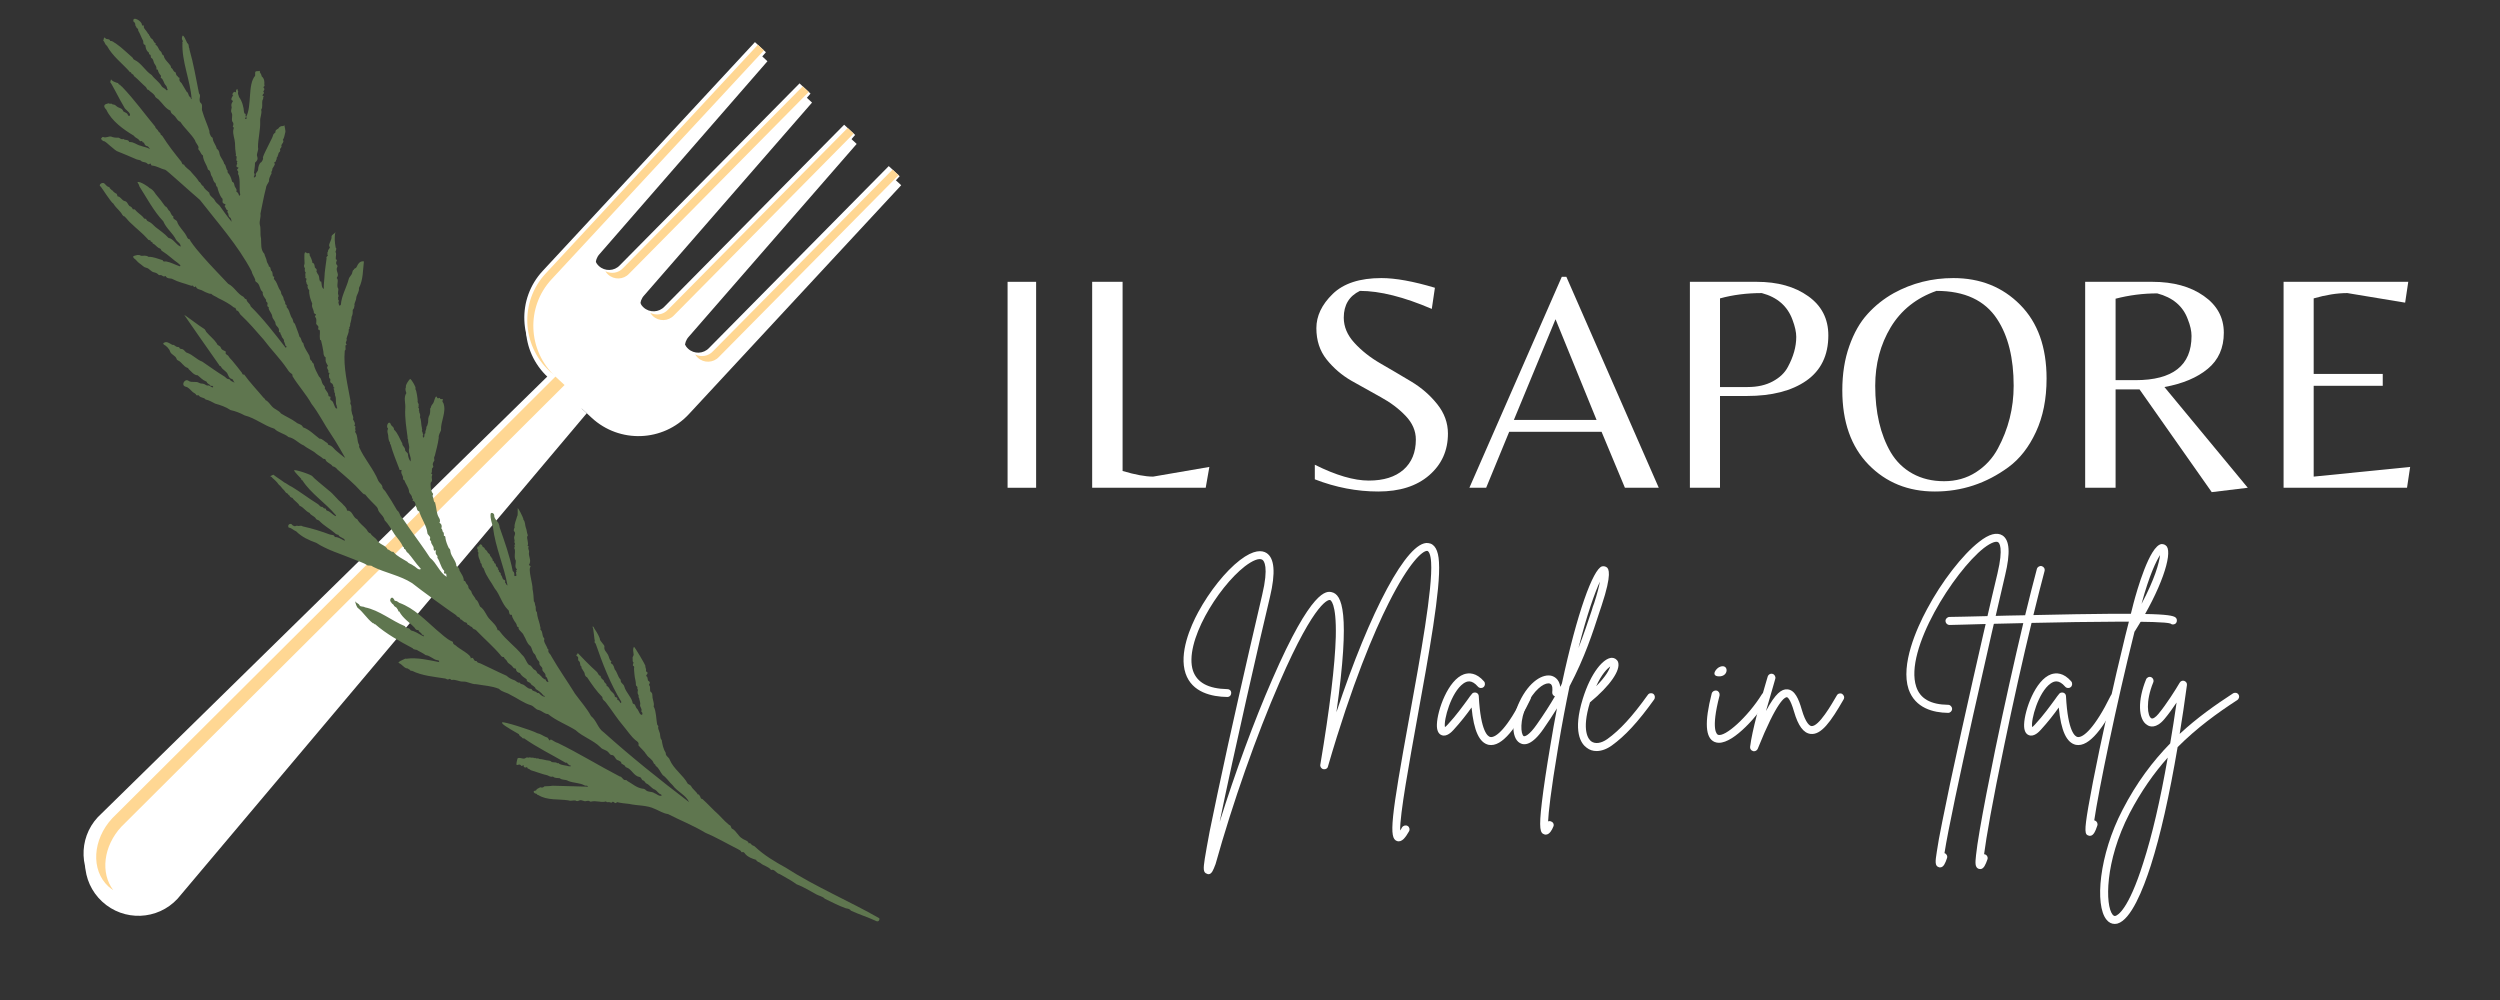 <?xml version="1.0" encoding="UTF-8"?>
<svg xmlns="http://www.w3.org/2000/svg" xmlns:xlink="http://www.w3.org/1999/xlink" width="375pt" height="150pt" viewBox="0 0 375 150" version="1.2">
<rect x="0" y="0" width="375" height="150" fill="#333333" stroke="none"/>
<defs>
<g>
<symbol overflow="visible" id="glyph0-0">
<path style="stroke:none;" d=""/>
</symbol>
<symbol overflow="visible" id="glyph0-1">
<path style="stroke:none;" d="M 8.484 -30.891 L 8.484 0 L 4.203 0 L 4.203 -30.891 Z M 8.484 -30.891 "/>
</symbol>
<symbol overflow="visible" id="glyph0-2">
<path style="stroke:none;" d="M 4.203 0 L 4.203 -30.891 L 8.766 -30.891 L 8.766 -2.516 C 10.672 -1.953 12.195 -1.672 13.344 -1.672 L 21.781 -3.125 L 21.234 0 Z M 4.203 0 "/>
</symbol>
<symbol overflow="visible" id="glyph0-3">
<path style="stroke:none;" d=""/>
</symbol>
<symbol overflow="visible" id="glyph0-4">
<path style="stroke:none;" d="M 7.562 -25.516 C 7.562 -24.148 8.098 -22.883 9.172 -21.719 C 10.242 -20.551 11.547 -19.523 13.078 -18.641 C 14.617 -17.754 16.148 -16.852 17.672 -15.938 C 19.203 -15.02 20.504 -13.891 21.578 -12.547 C 22.648 -11.211 23.188 -9.738 23.188 -8.125 C 23.188 -5.57 22.242 -3.484 20.359 -1.859 C 18.484 -0.242 15.941 0.562 12.734 0.562 C 9.535 0.562 6.363 -0.047 3.219 -1.266 L 3.219 -3.453 C 6.395 -1.867 9.094 -1.078 11.312 -1.078 C 13.539 -1.078 15.273 -1.617 16.516 -2.703 C 17.754 -3.797 18.375 -5.305 18.375 -7.234 C 18.375 -8.535 17.859 -9.723 16.828 -10.797 C 15.805 -11.867 14.566 -12.801 13.109 -13.594 C 11.648 -14.395 10.188 -15.211 8.719 -16.047 C 7.258 -16.891 6.016 -17.957 4.984 -19.25 C 3.961 -20.539 3.453 -22.102 3.453 -23.938 C 3.453 -25.77 4.266 -27.477 5.891 -29.062 C 7.523 -30.656 9.961 -31.453 13.203 -31.453 C 15.316 -31.453 17.992 -30.969 21.234 -30 L 20.766 -26.828 C 16.566 -28.629 12.973 -29.531 9.984 -29.531 C 8.367 -28.75 7.562 -27.41 7.562 -25.516 Z M 7.562 -25.516 "/>
</symbol>
<symbol overflow="visible" id="glyph0-5">
<path style="stroke:none;" d="M 0.469 0 L 14.328 -31.641 L 15.016 -31.641 L 28.875 0 L 23.797 0 L 20.297 -8.391 L 6.438 -8.391 L 2.984 0 Z M 7.141 -10.172 L 19.547 -10.172 L 13.391 -25.281 Z M 7.141 -10.172 "/>
</symbol>
<symbol overflow="visible" id="glyph0-6">
<path style="stroke:none;" d="M 24.969 -22.859 C 24.969 -19.867 23.867 -17.602 21.672 -16.062 C 19.473 -14.531 16.492 -13.766 12.734 -13.766 L 8.719 -13.766 L 8.719 0 L 4.203 0 L 4.203 -30.891 L 14.234 -30.891 C 17.367 -30.891 19.941 -30.172 21.953 -28.734 C 23.961 -27.305 24.969 -25.348 24.969 -22.859 Z M 8.719 -15.109 L 12.875 -15.109 C 14.332 -15.109 15.582 -15.391 16.625 -15.953 C 17.676 -16.516 18.43 -17.234 18.891 -18.109 C 19.734 -19.66 20.156 -21.164 20.156 -22.625 C 20.156 -23.344 19.969 -24.195 19.594 -25.188 C 18.844 -27.25 17.305 -28.586 14.984 -29.203 C 12.742 -29.203 10.656 -28.938 8.719 -28.406 Z M 8.719 -15.109 "/>
</symbol>
<symbol overflow="visible" id="glyph0-7">
<path style="stroke:none;" d="M 18.25 -31.453 C 22.289 -31.453 25.629 -30.117 28.266 -27.453 C 30.91 -24.797 32.234 -21.102 32.234 -16.375 C 32.234 -13.32 31.703 -10.656 30.641 -8.375 C 29.586 -6.094 28.207 -4.328 26.5 -3.078 C 23.176 -0.648 19.504 0.562 15.484 0.562 C 11.473 0.562 8.156 -0.781 5.531 -3.469 C 2.906 -6.164 1.594 -9.879 1.594 -14.609 C 1.594 -17.066 1.941 -19.281 2.641 -21.25 C 3.336 -23.227 4.254 -24.836 5.391 -26.078 C 6.523 -27.328 7.836 -28.367 9.328 -29.203 C 12.066 -30.703 15.039 -31.453 18.25 -31.453 Z M 8.859 -5.312 C 9.672 -3.945 10.758 -2.883 12.125 -2.125 C 13.5 -1.363 15.078 -0.984 16.859 -0.984 C 18.648 -0.984 20.242 -1.43 21.641 -2.328 C 23.047 -3.234 24.141 -4.414 24.922 -5.875 C 26.504 -8.801 27.297 -11.941 27.297 -15.297 C 27.297 -19.441 26.473 -22.77 24.828 -25.281 C 22.984 -28.113 19.945 -29.531 15.719 -29.531 C 12.707 -28.477 10.422 -26.66 8.859 -24.078 C 7.305 -21.492 6.531 -18.566 6.531 -15.297 C 6.531 -11.316 7.305 -7.988 8.859 -5.312 Z M 8.859 -5.312 "/>
</symbol>
<symbol overflow="visible" id="glyph0-8">
<path style="stroke:none;" d="M 8.766 -14.75 L 8.766 0 L 4.203 0 L 4.203 -30.891 L 14.281 -30.891 C 17.414 -30.891 19.984 -30.188 21.984 -28.781 C 23.992 -27.383 25 -25.539 25 -23.25 C 25 -20.969 24.195 -19.164 22.594 -17.844 C 21 -16.52 18.832 -15.609 16.094 -15.109 L 28.594 0 L 23.188 0.656 L 12.359 -14.75 Z M 8.766 -16.141 L 11.75 -16.141 C 17.352 -16.141 20.156 -18.348 20.156 -22.766 C 20.156 -23.516 19.969 -24.352 19.594 -25.281 C 18.875 -27.25 17.348 -28.539 15.016 -29.156 C 12.898 -29.156 10.816 -28.891 8.766 -28.359 Z M 8.766 -16.141 "/>
</symbol>
<symbol overflow="visible" id="glyph0-9">
<path style="stroke:none;" d="M 4.203 0 L 4.203 -30.891 L 22.906 -30.891 L 22.438 -27.766 L 13.766 -29.203 C 12.242 -29.203 10.562 -28.938 8.719 -28.406 L 8.719 -17.078 L 19.078 -17.078 L 19.078 -15.297 L 8.719 -15.297 L 8.719 -1.672 L 23.188 -3.125 L 22.719 0 Z M 4.203 0 "/>
</symbol>
<symbol overflow="visible" id="glyph1-0">
<path style="stroke:none;" d="M 38.719 -26.68 C 38.625 -28.473 38.066 -29.434 37.078 -29.527 C 33.984 -29.898 28.379 -19.375 23.336 -4.148 C 25.473 -19.281 24.141 -21.82 22.625 -22.16 C 21.883 -22.316 19.684 -22.809 13.711 -9.066 C 10.988 -2.848 8.172 4.828 5.82 12.316 C 7.891 2.199 12.008 -15.785 13.371 -21.449 C 14.238 -25.102 14.051 -27.266 12.844 -28.039 C 12.195 -28.441 10.988 -28.598 8.852 -26.957 C 6.684 -25.285 4.301 -22.285 2.602 -19.156 C 1.453 -17.023 -0.309 -13 0.711 -9.965 C 1.672 -7.117 4.641 -6.469 6.965 -6.438 C 7.305 -6.438 7.551 -6.684 7.551 -7.027 C 7.582 -7.367 7.305 -7.613 6.965 -7.613 C 4.148 -7.676 2.445 -8.574 1.824 -10.367 C 0.434 -14.578 5.508 -22.84 9.594 -26.027 C 10.77 -26.926 11.762 -27.328 12.227 -27.02 C 12.473 -26.863 13.215 -25.996 12.195 -21.727 C 11.637 -19.344 9.254 -9.129 7.055 0.836 C 5.879 6.25 4.953 10.586 4.332 13.68 C 3.992 15.477 3.746 16.867 3.59 17.828 C 3.375 19.281 3.312 19.902 3.93 20.086 C 3.992 20.117 4.055 20.148 4.148 20.148 C 4.641 20.148 4.891 19.469 5.168 18.723 C 5.168 18.695 5.168 18.695 5.199 18.664 C 7.77 9.441 11.359 -0.742 14.793 -8.605 C 20.305 -21.293 22.285 -21.016 22.375 -20.984 C 22.406 -20.984 23.367 -20.707 23.242 -15.445 C 23.121 -11.203 22.344 -4.734 20.922 3.715 C 20.859 4.023 21.078 4.332 21.387 4.395 C 21.695 4.457 22.004 4.301 22.066 3.992 C 25.688 -8.48 29 -16.219 31.168 -20.52 C 34.293 -26.742 36.273 -28.352 36.922 -28.352 C 36.922 -28.352 36.953 -28.352 36.953 -28.352 C 37.203 -28.32 37.48 -27.793 37.543 -26.617 C 37.789 -22.719 35.934 -12.504 34.293 -3.496 C 31.477 11.945 31.195 14.73 32.402 15.164 C 33.148 15.445 33.734 14.578 34.23 13.711 C 34.387 13.434 34.293 13.062 34.012 12.906 C 33.734 12.75 33.363 12.844 33.18 13.121 C 33.086 13.309 32.992 13.465 32.898 13.586 C 32.836 11.203 34.293 3.25 35.469 -3.281 C 37.203 -12.812 38.996 -22.656 38.719 -26.68 Z M 38.719 -26.68 "/>
</symbol>
<symbol overflow="visible" id="glyph1-1">
<path style="stroke:none;" d="M 12.938 -6.871 C 12.66 -6.996 12.285 -6.871 12.164 -6.594 C 9.812 -1.797 8.047 -0.277 7.211 -0.434 C 6.871 -0.496 5.758 -1.145 5.477 -6.562 C 5.477 -6.809 5.293 -7.027 5.074 -7.086 C 4.828 -7.148 4.551 -7.086 4.426 -6.871 C 4.238 -6.652 4.055 -6.406 3.867 -6.129 C 3.094 -5.074 2.074 -3.652 0.836 -2.32 C 0.648 -2.105 0.496 -1.98 0.402 -1.918 C 0.188 -3.004 1.332 -7.148 3.156 -8.449 C 3.684 -8.82 4.395 -9.098 5.355 -7.984 C 5.57 -7.738 5.941 -7.707 6.191 -7.922 C 6.438 -8.109 6.469 -8.512 6.281 -8.758 C 5.105 -10.121 3.992 -10.09 3.25 -9.844 C 0.867 -9.008 -0.742 -4.426 -0.805 -2.32 C -0.836 -1.453 -0.59 -0.898 -0.094 -0.711 C 0.68 -0.402 1.453 -1.238 1.703 -1.516 C 2.754 -2.66 3.715 -3.898 4.395 -4.859 C 4.734 -1.332 5.57 0.434 6.965 0.742 C 7.086 0.742 7.211 0.773 7.336 0.773 C 9.441 0.773 11.699 -2.91 13.215 -6.066 C 13.371 -6.375 13.246 -6.715 12.938 -6.871 Z M 12.938 -6.871 "/>
</symbol>
<symbol overflow="visible" id="glyph1-2">
<path style="stroke:none;" d="M 13.215 -25.844 C 13 -26.027 12.719 -26.09 12.441 -26.027 C 11.109 -25.594 8.727 -19.125 6.438 -8.48 C 6.375 -8.293 6.281 -8.141 6.191 -7.953 C 6.035 -9.16 5.23 -9.5 4.953 -9.594 C 3.621 -9.996 1.516 -8.789 0.062 -5.695 C -1.051 -3.375 -1.27 -0.34 0.125 0.465 C 0.805 0.867 1.98 0.805 3.684 -1.672 C 4.426 -2.723 5.074 -3.746 5.695 -4.734 C 5.355 -2.973 5.016 -1.113 4.703 0.836 C 4.117 4.301 3.684 7.211 3.434 9.316 C 2.941 13.434 3.188 13.988 3.809 14.176 C 3.867 14.207 3.961 14.207 4.023 14.207 C 4.582 14.207 4.953 13.492 5.137 13.031 C 5.293 12.75 5.168 12.379 4.859 12.258 C 4.703 12.164 4.52 12.164 4.363 12.227 C 4.426 10.895 4.734 7.859 5.879 1.051 C 6.438 -2.352 7.027 -5.387 7.582 -8.047 C 9.902 -12.441 11.078 -16.156 12.039 -19.098 C 12.164 -19.469 12.285 -19.809 12.379 -20.117 C 14.02 -25.039 13.402 -25.625 13.215 -25.844 Z M 2.691 -2.352 C 1.516 -0.648 0.867 -0.496 0.711 -0.559 C 0.246 -0.836 0.094 -2.973 1.145 -5.199 C 2.199 -7.43 3.621 -8.48 4.395 -8.48 C 4.488 -8.48 4.551 -8.48 4.613 -8.449 C 5.105 -8.324 5.016 -7.43 4.984 -7.18 C 4.953 -6.902 5.105 -6.625 5.387 -6.531 C 4.613 -5.199 3.715 -3.809 2.691 -2.352 Z M 11.266 -20.488 C 11.141 -20.18 11.02 -19.84 10.926 -19.469 C 10.367 -17.797 9.75 -15.906 8.914 -13.773 C 10.215 -18.91 11.391 -22.129 12.133 -23.738 C 12.008 -22.996 11.73 -21.941 11.266 -20.488 Z M 11.266 -20.488 "/>
</symbol>
<symbol overflow="visible" id="glyph1-3">
<path style="stroke:none;" d="M 10.461 -6.902 C 10.184 -7.086 9.812 -7.027 9.625 -6.746 C 7.305 -3.496 5.418 -1.453 3.559 -0.125 C 2.629 0.527 1.734 0.648 1.145 0.215 C 0.773 -0.062 -0.371 -1.301 0.961 -5.633 C 3.961 -8.109 5.602 -10.461 5.168 -11.699 C 5.016 -12.07 4.641 -12.316 4.238 -12.316 C 3.004 -12.285 1.113 -10.152 -0.125 -6.16 C -1.641 -1.238 -0.402 0.559 0.465 1.176 C 0.898 1.516 1.395 1.672 1.949 1.672 C 2.66 1.672 3.465 1.395 4.238 0.836 C 6.223 -0.59 8.172 -2.691 10.586 -6.066 C 10.77 -6.344 10.707 -6.715 10.461 -6.902 Z M 3.992 -11.02 C 3.867 -10.523 3.344 -9.531 1.887 -8.047 C 2.691 -9.844 3.559 -10.707 3.992 -11.02 Z M 3.992 -11.02 "/>
</symbol>
<symbol overflow="visible" id="glyph1-4">
<path style="stroke:none;" d=""/>
</symbol>
<symbol overflow="visible" id="glyph1-5">
<path style="stroke:none;" d="M 9.039 -7.027 C 8.758 -7.211 8.418 -7.117 8.234 -6.84 C 6.16 -3.496 2.691 -0.34 1.641 -0.773 C 1.516 -0.836 0.527 -1.422 1.887 -6.652 C 1.949 -6.996 1.766 -7.305 1.453 -7.398 C 1.113 -7.457 0.805 -7.273 0.711 -6.965 C -0.402 -2.602 -0.246 -0.277 1.145 0.309 C 1.363 0.402 1.578 0.434 1.797 0.434 C 4.117 0.434 7.676 -3.715 9.254 -6.223 C 9.41 -6.5 9.316 -6.871 9.039 -7.027 Z M 1.734 -9.531 C 3.312 -9.441 3.281 -11.422 2.012 -10.988 C 1.363 -10.801 0.527 -9.594 1.734 -9.531 Z M 1.734 -9.531 "/>
</symbol>
<symbol overflow="visible" id="glyph1-6">
<path style="stroke:none;" d="M 12.441 -6.902 C 12.164 -7.055 11.793 -6.965 11.637 -6.652 C 10.895 -5.387 8.945 -1.949 7.832 -2.074 C 7.613 -2.105 6.996 -2.414 6.375 -4.582 C 5.941 -6.098 5.355 -7.52 4.211 -7.582 C 3.375 -7.645 2.445 -6.996 1.02 -4.332 C 1.395 -5.664 1.797 -6.996 2.105 -8.078 C 2.227 -8.48 2.32 -8.82 2.414 -9.16 C 2.508 -9.469 2.32 -9.812 2.012 -9.902 C 1.703 -9.996 1.363 -9.812 1.27 -9.469 C 1.176 -9.16 1.082 -8.789 0.961 -8.418 C 0.156 -5.664 -1.051 -1.484 -1.363 1.051 C -1.395 1.332 -1.207 1.609 -0.93 1.672 C -0.867 1.703 -0.836 1.703 -0.773 1.703 C -0.527 1.703 -0.309 1.547 -0.215 1.332 C 2.691 -5.91 3.867 -6.406 4.148 -6.406 C 4.211 -6.406 4.641 -6.281 5.23 -4.238 C 5.848 -2.105 6.652 -1.02 7.707 -0.898 C 9.285 -0.711 10.707 -2.66 12.66 -6.066 C 12.844 -6.375 12.719 -6.715 12.441 -6.902 Z M 12.441 -6.902 "/>
</symbol>
<symbol overflow="visible" id="glyph1-7">
<path style="stroke:none;" d="M 15.938 -30.672 C 15.102 -31.195 13.926 -30.887 12.441 -29.711 C 9.965 -27.793 6.809 -23.738 4.613 -19.59 C 3.062 -16.711 0.648 -11.297 1.855 -7.613 C 2.848 -4.734 5.602 -4.086 7.77 -4.055 C 7.77 -4.055 7.77 -4.055 7.801 -4.055 C 8.109 -4.055 8.387 -4.332 8.387 -4.641 C 8.387 -4.984 8.109 -5.262 7.801 -5.262 C 5.168 -5.293 3.59 -6.191 3.004 -7.984 C 1.176 -13.465 8.695 -25.285 13.152 -28.781 C 14.328 -29.68 15.043 -29.836 15.289 -29.648 C 15.445 -29.559 16.125 -28.906 15.195 -24.977 C 14.516 -22.191 12.008 -11.359 9.781 -1.27 C 8.512 4.457 7.551 9.039 6.902 12.316 C 6.5 14.238 6.25 15.723 6.098 16.742 C 5.848 18.293 5.789 18.91 6.406 19.098 C 6.469 19.125 6.531 19.125 6.594 19.125 C 7.117 19.125 7.367 18.477 7.613 17.766 C 7.738 17.457 7.582 17.113 7.273 16.992 C 7.273 16.992 7.242 16.992 7.242 16.992 C 8.262 10.305 14.641 -17.516 16.34 -24.699 C 17.145 -28.07 17.023 -29.961 15.938 -30.672 Z M 15.938 -30.672 "/>
</symbol>
<symbol overflow="visible" id="glyph1-8">
<path style="stroke:none;" d="M 26.121 -18.262 C 25.719 -18.816 23.926 -19.156 4.703 -18.723 C 5.324 -21.23 5.879 -23.492 6.375 -25.316 C 6.469 -25.656 6.281 -25.965 5.973 -26.059 C 5.664 -26.152 5.324 -25.965 5.23 -25.656 C 4.703 -23.707 4.117 -21.355 3.465 -18.695 C 1.766 -18.664 -0.094 -18.633 -2.105 -18.57 C -4.859 -18.508 -7.027 -18.445 -7.859 -18.445 C -8.203 -18.445 -8.48 -18.168 -8.48 -17.859 C -8.48 -17.516 -8.203 -17.238 -7.859 -17.238 C -6.996 -17.27 -4.828 -17.301 -2.074 -17.395 C -0.617 -17.426 1.176 -17.457 3.188 -17.516 C 1.855 -11.883 0.34 -5.137 -1.02 1.453 C -2.012 6.281 -2.816 10.461 -3.344 13.523 C -3.621 15.133 -3.809 16.402 -3.898 17.27 C -4.023 18.445 -4.086 19.125 -3.496 19.344 C -3.406 19.344 -3.344 19.375 -3.25 19.375 C -2.723 19.375 -2.445 18.633 -2.199 17.949 C -2.074 17.641 -2.227 17.301 -2.539 17.176 C -2.602 17.176 -2.629 17.145 -2.691 17.145 C -2.383 14.73 -1.453 9.316 0.34 0.773 C 1.672 -5.695 3.125 -12.164 4.426 -17.547 C 12.938 -17.734 23.984 -17.891 25.254 -17.457 C 25.473 -17.27 25.75 -17.27 25.996 -17.426 C 26.246 -17.609 26.309 -17.98 26.121 -18.262 Z M 26.121 -18.262 "/>
</symbol>
<symbol overflow="visible" id="glyph1-9">
<path style="stroke:none;" d="M 9.098 -29 C 8.883 -29.277 8.574 -29.402 8.262 -29.371 C 6.5 -29.062 4.613 -22.469 4.086 -20.457 C 2.539 -14.547 0.59 -6.16 -0.992 1.363 C -1.734 4.922 -2.32 7.922 -2.691 10.09 C -3.312 13.742 -3.219 14.207 -2.629 14.359 C -2.57 14.391 -2.508 14.391 -2.445 14.391 C -1.887 14.391 -1.609 13.648 -1.332 12.844 C -1.238 12.535 -1.395 12.195 -1.703 12.102 C -1.734 12.07 -1.766 12.07 -1.797 12.07 C -1.145 7.613 1.516 -5.355 4.238 -16.219 C 4.238 -16.25 4.27 -16.281 4.301 -16.309 C 8.324 -22.688 9.902 -27.762 9.098 -29 Z M 5.293 -20.395 C 6.469 -24.758 7.52 -26.863 8.078 -27.73 C 7.953 -26.586 7.273 -24.109 5.293 -20.395 Z M 5.293 -20.395 "/>
</symbol>
<symbol overflow="visible" id="glyph1-10">
<path style="stroke:none;" d="M 15.133 -6.809 C 14.949 -7.086 14.578 -7.148 14.297 -6.965 C 11.637 -5.23 8.914 -3.312 6.312 -0.898 C 6.684 -3.188 7.055 -5.633 7.398 -8.203 C 7.457 -8.48 7.273 -8.758 6.996 -8.852 C 6.746 -8.945 6.438 -8.82 6.312 -8.574 C 5.695 -7.52 4.332 -5.355 3.125 -3.898 C 2.691 -3.375 2.258 -3.094 2.043 -3.25 C 1.516 -3.559 1.145 -5.695 2.352 -8.637 C 2.477 -8.945 2.32 -9.285 2.043 -9.41 C 1.734 -9.531 1.395 -9.379 1.27 -9.066 C 0 -5.973 0.062 -3.031 1.453 -2.227 C 1.797 -1.98 2.785 -1.641 4.023 -3.125 C 4.672 -3.898 5.293 -4.766 5.848 -5.602 C 5.539 -3.465 5.23 -1.422 4.891 0.527 C 2.289 3.188 -0.156 6.406 -2.258 10.492 C -5.789 17.27 -6.438 24.789 -4.672 26.957 C -4.332 27.391 -3.898 27.605 -3.434 27.605 C -3.281 27.605 -3.156 27.574 -3.004 27.547 C -0.992 26.957 0.805 22.5 1.98 18.848 C 3.434 14.297 4.766 8.355 6.004 1.082 C 8.883 -1.797 11.945 -4.023 14.949 -5.973 C 15.227 -6.16 15.32 -6.531 15.133 -6.809 Z M 0.836 18.477 C -1.395 25.535 -3.004 26.309 -3.312 26.398 C -3.434 26.43 -3.559 26.43 -3.746 26.215 C -4.859 24.852 -4.953 18.262 -1.207 11.02 C 0.527 7.707 2.445 4.984 4.52 2.66 C 3.406 9.066 2.168 14.359 0.836 18.477 Z M 0.836 18.477 "/>
</symbol>
</g>
<clipPath id="clip1">
  <path d="M 78 7 L 136 7 L 136 66 L 78 66 Z M 78 7 "/>
</clipPath>
<clipPath id="clip2">
  <path d="M 7.141 10.324 L 134.551 5.508 L 139.391 133.668 L 11.98 138.48 Z M 7.141 10.324 "/>
</clipPath>
<clipPath id="clip3">
  <path d="M 7.141 10.324 L 134.551 5.508 L 139.391 133.668 L 11.98 138.48 Z M 7.141 10.324 "/>
</clipPath>
<clipPath id="clip4">
  <path d="M 12 57 L 89 57 L 89 138 L 12 138 Z M 12 57 "/>
</clipPath>
<clipPath id="clip5">
  <path d="M 7.141 10.324 L 134.551 5.508 L 139.391 133.668 L 11.98 138.48 Z M 7.141 10.324 "/>
</clipPath>
<clipPath id="clip6">
  <path d="M 7.141 10.324 L 134.551 5.508 L 139.391 133.668 L 11.98 138.48 Z M 7.141 10.324 "/>
</clipPath>
<clipPath id="clip7">
  <path d="M 78 6 L 135 6 L 135 65 L 78 65 Z M 78 6 "/>
</clipPath>
<clipPath id="clip8">
  <path d="M 7.141 10.324 L 134.551 5.508 L 139.391 133.668 L 11.98 138.48 Z M 7.141 10.324 "/>
</clipPath>
<clipPath id="clip9">
  <path d="M 7.141 10.324 L 134.551 5.508 L 139.391 133.668 L 11.98 138.48 Z M 7.141 10.324 "/>
</clipPath>
<clipPath id="clip10">
  <path d="M 97 19 L 129 19 L 129 49 L 97 49 Z M 97 19 "/>
</clipPath>
<clipPath id="clip11">
  <path d="M 7.141 10.324 L 134.551 5.508 L 139.391 133.668 L 11.98 138.48 Z M 7.141 10.324 "/>
</clipPath>
<clipPath id="clip12">
  <path d="M 7.141 10.324 L 134.551 5.508 L 139.391 133.668 L 11.98 138.48 Z M 7.141 10.324 "/>
</clipPath>
<clipPath id="clip13">
  <path d="M 90 12 L 122 12 L 122 42 L 90 42 Z M 90 12 "/>
</clipPath>
<clipPath id="clip14">
  <path d="M 7.141 10.324 L 134.551 5.508 L 139.391 133.668 L 11.98 138.48 Z M 7.141 10.324 "/>
</clipPath>
<clipPath id="clip15">
  <path d="M 7.141 10.324 L 134.551 5.508 L 139.391 133.668 L 11.98 138.48 Z M 7.141 10.324 "/>
</clipPath>
<clipPath id="clip16">
  <path d="M 104 25 L 135 25 L 135 55 L 104 55 Z M 104 25 "/>
</clipPath>
<clipPath id="clip17">
  <path d="M 7.141 10.324 L 134.551 5.508 L 139.391 133.668 L 11.98 138.48 Z M 7.141 10.324 "/>
</clipPath>
<clipPath id="clip18">
  <path d="M 7.141 10.324 L 134.551 5.508 L 139.391 133.668 L 11.98 138.48 Z M 7.141 10.324 "/>
</clipPath>
<clipPath id="clip19">
  <path d="M 79 6 L 115 6 L 115 57 L 79 57 Z M 79 6 "/>
</clipPath>
<clipPath id="clip20">
  <path d="M 7.141 10.324 L 134.551 5.508 L 139.391 133.668 L 11.98 138.48 Z M 7.141 10.324 "/>
</clipPath>
<clipPath id="clip21">
  <path d="M 7.141 10.324 L 134.551 5.508 L 139.391 133.668 L 11.98 138.48 Z M 7.141 10.324 "/>
</clipPath>
<clipPath id="clip22">
  <path d="M 12 55 L 88 55 L 88 137 L 12 137 Z M 12 55 "/>
</clipPath>
<clipPath id="clip23">
  <path d="M 7.141 10.324 L 134.551 5.508 L 139.391 133.668 L 11.98 138.48 Z M 7.141 10.324 "/>
</clipPath>
<clipPath id="clip24">
  <path d="M 7.141 10.324 L 134.551 5.508 L 139.391 133.668 L 11.98 138.48 Z M 7.141 10.324 "/>
</clipPath>
<clipPath id="clip25">
  <path d="M 14 56 L 85 56 L 85 134 L 14 134 Z M 14 56 "/>
</clipPath>
<clipPath id="clip26">
  <path d="M 7.141 10.324 L 134.551 5.508 L 139.391 133.668 L 11.98 138.48 Z M 7.141 10.324 "/>
</clipPath>
<clipPath id="clip27">
  <path d="M 7.141 10.324 L 134.551 5.508 L 139.391 133.668 L 11.98 138.48 Z M 7.141 10.324 "/>
</clipPath>
<clipPath id="clip28">
  <path d="M 36 17 L 37 17 L 37 18 L 36 18 Z M 36 17 "/>
</clipPath>
<clipPath id="clip29">
  <path d="M -11.727 35.184 L 23.672 -3.59 L 153.281 114.738 L 117.883 153.512 Z M -11.727 35.184 "/>
</clipPath>
<clipPath id="clip30">
  <path d="M 23.625 -3.539 L -11.773 35.234 L 117.836 153.562 L 153.234 114.793 Z M 23.625 -3.539 "/>
</clipPath>
<clipPath id="clip31">
  <path d="M 14 2 L 132 2 L 132 139 L 14 139 Z M 14 2 "/>
</clipPath>
<clipPath id="clip32">
  <path d="M -11.727 35.184 L 23.672 -3.59 L 153.281 114.738 L 117.883 153.512 Z M -11.727 35.184 "/>
</clipPath>
<clipPath id="clip33">
  <path d="M 23.625 -3.539 L -11.773 35.234 L 117.836 153.562 L 153.234 114.793 Z M 23.625 -3.539 "/>
</clipPath>
<clipPath id="clip34">
  <path d="M 32 27 L 33 27 L 33 28 L 32 28 Z M 32 27 "/>
</clipPath>
<clipPath id="clip35">
  <path d="M -11.727 35.184 L 23.672 -3.59 L 153.281 114.738 L 117.883 153.512 Z M -11.727 35.184 "/>
</clipPath>
<clipPath id="clip36">
  <path d="M 23.625 -3.539 L -11.773 35.234 L 117.836 153.562 L 153.234 114.793 Z M 23.625 -3.539 "/>
</clipPath>
</defs>
<g id="surface1">
<g clip-path="url(#clip1)" clip-rule="nonzero">
<g clip-path="url(#clip2)" clip-rule="nonzero">
<g clip-path="url(#clip3)" clip-rule="nonzero">
<path style=" stroke:none;fill-rule:nonzero;fill:rgb(100%,100%,100%);fill-opacity:1;" d="M 115.117 9.188 L 89.938 38.105 C 89.102 39.008 89.152 40.418 90.055 41.254 C 90.957 42.09 92.367 42.039 93.203 41.137 L 120.156 13.859 L 121.805 15.387 L 96.625 44.309 C 95.789 45.207 95.844 46.617 96.75 47.457 C 97.648 48.289 99.062 48.234 99.898 47.34 L 126.848 20.059 L 128.5 21.59 L 103.316 50.508 C 102.484 51.41 102.535 52.82 103.438 53.656 C 104.34 54.492 105.754 54.438 106.586 53.539 L 133.539 26.262 L 135.18 27.785 L 103.336 62.117 C 99.465 66.293 92.93 66.539 88.75 62.668 L 82.176 56.574 C 77.996 52.699 77.75 46.172 81.625 41.992 L 113.473 7.66 L 115.117 9.188 "/>
</g>
</g>
</g>
<g clip-path="url(#clip4)" clip-rule="nonzero">
<g clip-path="url(#clip5)" clip-rule="nonzero">
<g clip-path="url(#clip6)" clip-rule="nonzero">
<path style=" stroke:none;fill-rule:nonzero;fill:rgb(100%,100%,100%);fill-opacity:1;" d="M 88.016 61.984 L 26.633 134.812 C 23.629 138.055 18.559 138.242 15.32 135.238 C 12.074 132.234 11.883 127.172 14.891 123.926 L 82.91 57.254 L 88.016 61.984 "/>
</g>
</g>
</g>
<g clip-path="url(#clip7)" clip-rule="nonzero">
<g clip-path="url(#clip8)" clip-rule="nonzero">
<g clip-path="url(#clip9)" clip-rule="nonzero">
<path style=" stroke:none;fill-rule:nonzero;fill:rgb(100%,100%,100%);fill-opacity:1;" d="M 114.887 7.836 L 89.711 36.754 C 88.875 37.66 88.93 39.066 89.832 39.902 C 90.734 40.738 92.145 40.688 92.98 39.785 L 119.93 12.508 L 121.578 14.039 L 96.406 42.957 C 95.566 43.855 95.621 45.27 96.523 46.105 C 97.426 46.941 98.832 46.887 99.672 45.988 L 126.621 18.711 L 128.273 20.238 L 103.098 49.16 C 102.258 50.059 102.316 51.473 103.215 52.305 C 104.117 53.145 105.527 53.09 106.363 52.191 L 133.312 24.914 L 134.953 26.434 L 103.109 60.766 C 99.234 64.945 92.703 65.191 88.531 61.316 L 81.949 55.223 C 77.77 51.348 77.523 44.824 81.398 40.645 L 113.242 6.316 L 114.887 7.836 "/>
</g>
</g>
</g>
<g clip-path="url(#clip10)" clip-rule="nonzero">
<g clip-path="url(#clip11)" clip-rule="nonzero">
<g clip-path="url(#clip12)" clip-rule="nonzero">
<path style=" stroke:none;fill-rule:nonzero;fill:rgb(100%,84.309%,57.649%);fill-opacity:1;" d="M 97.938 47.414 C 97.773 47.266 97.652 47.098 97.547 46.926 C 98.418 47.363 99.496 47.211 100.188 46.465 L 127.145 19.195 L 128.047 20.031 L 101.094 47.305 C 100.254 48.207 98.84 48.254 97.938 47.414 "/>
</g>
</g>
</g>
<g clip-path="url(#clip13)" clip-rule="nonzero">
<g clip-path="url(#clip14)" clip-rule="nonzero">
<g clip-path="url(#clip15)" clip-rule="nonzero">
<path style=" stroke:none;fill-rule:nonzero;fill:rgb(100%,84.309%,57.649%);fill-opacity:1;" d="M 91.199 41.168 C 91.039 41.023 90.918 40.855 90.809 40.68 C 91.68 41.121 92.762 40.969 93.453 40.223 L 120.406 12.953 L 121.312 13.789 L 94.359 41.059 C 93.523 41.965 92.105 42.008 91.199 41.168 "/>
</g>
</g>
</g>
<g clip-path="url(#clip16)" clip-rule="nonzero">
<g clip-path="url(#clip17)" clip-rule="nonzero">
<g clip-path="url(#clip18)" clip-rule="nonzero">
<path style=" stroke:none;fill-rule:nonzero;fill:rgb(100%,84.309%,57.649%);fill-opacity:1;" d="M 104.668 53.656 C 104.512 53.512 104.387 53.344 104.281 53.168 C 105.148 53.605 106.234 53.453 106.926 52.707 L 133.879 25.441 L 134.785 26.277 L 107.832 53.547 C 106.992 54.449 105.578 54.496 104.668 53.656 "/>
</g>
</g>
</g>
<g clip-path="url(#clip19)" clip-rule="nonzero">
<g clip-path="url(#clip20)" clip-rule="nonzero">
<g clip-path="url(#clip21)" clip-rule="nonzero">
<path style=" stroke:none;fill-rule:nonzero;fill:rgb(100%,84.309%,57.649%);fill-opacity:1;" d="M 114.586 7.555 L 82.742 41.887 C 78.863 46.062 79.133 52.609 83.34 56.512 L 82.434 55.672 C 78.227 51.77 77.961 45.223 81.832 41.047 L 113.68 6.719 L 114.586 7.555 "/>
</g>
</g>
</g>
<g clip-path="url(#clip22)" clip-rule="nonzero">
<g clip-path="url(#clip23)" clip-rule="nonzero">
<g clip-path="url(#clip24)" clip-rule="nonzero">
<path style=" stroke:none;fill-rule:nonzero;fill:rgb(100%,100%,100%);fill-opacity:1;" d="M 87.793 60.637 L 26.406 133.461 C 23.402 136.703 18.336 136.895 15.094 133.895 C 11.852 130.887 11.66 125.82 14.668 122.578 L 82.684 55.902 L 87.793 60.637 "/>
</g>
</g>
</g>
<g clip-path="url(#clip25)" clip-rule="nonzero">
<g clip-path="url(#clip26)" clip-rule="nonzero">
<g clip-path="url(#clip27)" clip-rule="nonzero">
<path style=" stroke:none;fill-rule:nonzero;fill:rgb(100%,84.309%,57.649%);fill-opacity:1;" d="M 83.316 56.488 L 84.684 57.754 L 18.203 124.008 C 15.5 126.922 15.047 130.977 16.992 133.523 C 16.734 133.359 16.48 133.172 16.246 132.957 C 13.609 130.512 13.871 125.938 16.836 122.742 L 83.316 56.488 "/>
</g>
</g>
</g>
<g clip-path="url(#clip28)" clip-rule="nonzero">
<g clip-path="url(#clip29)" clip-rule="nonzero">
<g clip-path="url(#clip30)" clip-rule="nonzero">
<path style=" stroke:none;fill-rule:nonzero;fill:rgb(37.25%,46.269%,30.98%);fill-opacity:1;" d="M 36.922 17.527 C 36.922 17.527 36.922 17.531 36.926 17.531 C 36.922 17.531 36.922 17.531 36.918 17.527 C 36.918 17.527 36.922 17.527 36.922 17.527 Z M 36.922 17.527 "/>
</g>
</g>
</g>
<g clip-path="url(#clip31)" clip-rule="nonzero">
<g clip-path="url(#clip32)" clip-rule="nonzero">
<g clip-path="url(#clip33)" clip-rule="nonzero">
<path style=" stroke:none;fill-rule:nonzero;fill:rgb(37.25%,46.269%,30.98%);fill-opacity:1;" d="M 80.461 119.059 C 80.297 119.047 80.051 118.953 80.051 118.758 C 80.062 118.594 80.23 118.645 80.328 118.59 C 80.359 118.574 80.418 118.566 80.426 118.543 C 80.527 118.254 80.844 118.258 81.027 118.09 C 81.262 118.168 81.48 118.172 81.652 117.953 C 82.051 117.902 82.477 117.945 82.883 117.859 C 84.625 117.918 86.43 117.938 88.215 118.004 C 88.094 117.777 87.891 117.883 87.742 117.836 C 86.914 117.379 86.078 117.488 85.238 117.141 C 84.816 116.875 84.324 117.059 83.961 116.73 C 83.613 116.676 83.23 116.762 82.938 116.477 C 82.621 116.605 82.344 116.391 82.098 116.293 C 81.336 116.125 80.664 115.848 79.891 115.617 C 79.73 115.582 79.578 115.531 79.453 115.402 C 79.344 115.297 79.121 115.363 79.078 115.102 C 79.062 114.992 78.793 115.238 78.652 115.07 C 78.59 115.016 78.48 114.984 78.59 114.867 C 78.453 114.648 78.305 115.027 78.168 114.848 C 77.805 114.281 77.168 115.508 77.625 113.773 C 77.914 113.535 78.336 113.867 78.691 113.777 C 78.855 113.734 78.992 113.527 79.199 113.652 C 79.215 113.652 79.23 113.652 79.25 113.652 C 79.453 113.531 79.66 113.695 79.867 113.645 C 79.949 113.652 80.051 113.613 80.094 113.727 C 80.113 113.73 80.133 113.727 80.152 113.727 C 80.238 113.648 80.312 113.656 80.375 113.758 C 80.57 113.77 80.766 113.73 80.941 113.855 C 81.395 113.863 81.844 114.055 82.273 114.082 C 82.414 114.113 82.578 114.109 82.676 114.234 C 82.84 114.418 83.078 114.273 83.262 114.379 C 83.398 114.297 83.48 114.43 83.59 114.484 C 83.676 114.508 83.801 114.379 83.852 114.551 C 84.312 114.809 84.852 114.785 85.34 114.945 C 85.402 114.883 85.707 115.109 85.551 114.777 L 85.527 114.773 C 85.461 114.812 85.402 114.824 85.359 114.738 C 85.223 114.652 85.109 114.551 85.039 114.402 C 84.977 114.41 84.914 114.41 84.852 114.418 C 82.754 113.191 80.566 112.129 78.605 110.746 C 78.445 110.812 78.352 110.711 78.262 110.59 C 78.082 110.473 77.891 110.363 77.836 110.129 C 77.812 110.109 75.484 108.809 75.395 108.559 C 75.371 108.492 75.223 108.465 75.34 108.359 C 75.441 108.172 79.766 109.52 80.598 109.984 C 81.098 110.066 81.48 110.402 81.926 110.578 C 82.094 110.578 82.168 110.691 82.25 110.793 C 82.352 110.918 82.371 111.234 82.617 110.914 C 82.957 111.059 83.312 111.371 83.676 111.445 C 86.844 112.992 89.895 114.883 92.949 116.461 C 93.352 116.492 93.43 117.059 93.809 117.012 C 93.969 116.988 94.051 117.074 94.102 117.148 C 94.832 117.547 95.473 118.156 96.328 118.293 C 96.527 118.301 96.773 118.367 96.883 118.531 C 97.242 118.859 97.73 118.684 98.133 118.957 C 98.48 119.07 98.879 119.496 99.23 119.348 C 99.273 119.25 99.18 119.176 99.105 119.145 C 98.77 119.051 98.543 118.602 98.27 118.457 C 97.688 118.262 97.441 117.68 96.887 117.492 C 96.738 117.305 96.66 117.09 96.383 117.035 C 96.199 116.898 96.207 116.598 95.934 116.551 C 95.039 116.391 94.766 115.375 93.98 115.117 C 93.918 115.113 93.816 115.043 93.797 114.98 C 93.727 114.754 93.492 114.734 93.348 114.605 C 93.309 114.566 93.207 114.543 93.207 114.516 C 93.207 114.203 92.934 114.184 92.754 114.055 C 92.273 113.992 92.297 113.355 91.836 113.258 C 91.473 113.277 91.426 112.965 91.234 112.82 C 90.914 112.449 90.363 112.473 90.047 112.066 C 88.973 111.012 87.426 110.539 86.332 109.516 C 84.996 108.688 83.395 108.09 82.195 107.102 C 81.723 107.121 81.324 106.648 80.832 106.508 C 80.332 106.453 80.121 105.953 79.664 105.793 C 78.555 105.477 77.59 104.719 76.535 104.211 C 75.992 103.852 75.273 103.801 74.844 103.324 C 73.738 102.875 72.57 102.836 71.406 102.625 C 70.723 102.656 70.094 102.184 69.445 102.238 C 68.848 102.258 68.336 101.867 67.742 102 C 67.711 102.008 67.668 101.945 67.629 101.918 C 67.531 101.844 67.438 101.789 67.312 101.883 C 67.117 102.031 66.898 101.75 66.707 101.766 C 65.062 101.504 63.324 101.371 61.789 100.613 C 61.68 100.648 61.586 100.629 61.52 100.527 C 61.449 100.391 61.266 100.414 61.191 100.281 C 60.609 100.27 60.348 99.641 59.812 99.449 C 59.75 99.422 59.777 99.355 59.816 99.328 C 59.984 99.117 60.789 98.828 60.77 98.797 C 60.832 98.801 60.895 98.809 60.949 98.812 C 62.531 98.582 64.305 99.008 65.895 99.32 C 65.793 99.027 65.793 99.023 65.613 99.031 C 64.996 98.949 64.543 98.332 63.848 98.27 C 63.473 97.977 63.074 97.812 62.664 97.578 C 62.48 97.375 62.078 97.527 61.898 97.23 C 59.945 96.199 57.957 95.098 56.273 93.629 C 56.184 93.668 56.137 93.605 56.098 93.535 C 56.07 93.52 56.043 93.504 56.016 93.488 C 55.949 93.5 55.902 93.473 55.863 93.422 C 55.066 92.816 54.508 91.855 53.695 91.207 C 53.535 91.121 53.281 90.445 53.277 90.16 C 53.406 90.5 53.852 90.496 53.953 90.848 C 54.172 91.047 54.508 90.93 54.734 91.098 C 56.906 91.531 58.738 93.117 60.75 93.93 C 60.867 94.309 61.277 94.113 61.477 94.363 C 61.598 94.609 61.848 94.629 62.062 94.688 C 62.59 94.891 63.055 95.238 63.578 95.477 C 63.512 95.387 63.625 95.164 63.375 95.23 C 63.344 95.234 63.273 95.184 63.266 95.145 C 63.203 94.863 62.816 94.844 62.781 94.543 C 62.777 94.523 62.73 94.492 62.711 94.5 C 62.426 94.566 62.293 94.328 62.195 94.164 C 61.426 93.34 60.422 92.75 59.887 91.715 C 59.797 91.754 59.738 91.684 59.738 91.629 C 59.734 91.465 59.602 91.379 59.543 91.254 C 59.434 91.023 59.113 91.02 59.055 90.75 C 58.957 90.605 58.746 90.57 58.719 90.375 C 58.668 90.375 58.621 90.375 58.637 90.301 C 58.332 90.008 58.746 89.332 59.043 89.82 C 59.148 89.906 59.152 90.137 59.273 90.129 C 59.559 90.109 59.699 90.332 59.914 90.43 C 62.141 91.246 63.773 93 65.512 94.512 C 66.223 95.066 66.945 95.863 67.812 96.215 C 67.883 96.219 67.949 96.281 67.949 96.355 C 67.949 96.645 68.199 96.703 68.379 96.832 C 68.809 97.32 70.809 98.234 70.594 98.781 C 71.105 98.375 70.973 99.254 71.441 99.152 C 71.461 99.145 71.508 99.168 71.516 99.191 C 71.598 99.441 71.863 99.426 72.039 99.504 C 73.398 100.117 74.645 100.781 75.98 101.359 C 76.348 101.703 76.715 101.887 77.188 102.043 C 77.453 102.141 77.617 102.48 77.961 102.383 C 78.035 102.621 78.281 102.598 78.449 102.68 C 78.859 102.855 79.098 103.305 79.582 103.324 C 79.641 103.32 79.73 103.328 79.762 103.402 C 79.91 103.773 80.414 103.617 80.578 103.961 C 80.828 103.848 80.926 104.074 81.066 104.188 C 81.406 104.457 81.402 104.461 81.734 104.504 C 81.754 104.324 81.559 104.391 81.5 104.309 C 81.199 103.891 80.758 103.586 80.355 103.348 C 80.273 102.922 79.781 102.883 79.605 102.547 C 79.465 102.277 78.961 102.348 79.004 101.902 C 78.637 101.625 78.199 101.402 77.992 100.949 C 77.656 100.887 77.422 100.719 77.383 100.352 C 77.383 100.316 77.293 100.25 77.254 100.258 C 77.027 100.293 76.977 100.07 76.859 99.969 C 76.688 99.715 76.254 99.535 76.125 99.32 C 76.035 99.051 75.824 98.926 75.668 98.746 C 75.609 98.684 75.633 98.547 75.535 98.555 C 75.297 98.574 75.145 98.402 75.07 98.254 C 73.957 96.938 72.68 95.855 71.48 94.605 C 71.332 94.363 71.012 94.449 70.867 94.16 C 70.77 93.953 70.434 94.004 70.363 93.742 C 70.168 93.793 70.109 93.668 70.055 93.52 C 70.02 93.422 69.934 93.375 69.824 93.355 C 69.504 93.305 69.363 92.945 69.043 92.887 C 69.02 92.508 68.523 92.609 68.441 92.293 C 67.523 91.707 62.879 88.336 61.816 87.469 C 60.016 86.312 57.801 85.945 55.91 84.996 C 55.73 84.746 55.219 84.887 55.09 84.793 C 54.488 84.367 53.715 84.188 53.023 83.875 C 51.156 83.094 49.102 82.516 47.438 81.426 C 46.375 81.047 45.262 80.551 44.43 79.703 C 44.41 79.707 44.395 79.699 44.387 79.68 C 44.016 79.539 43.746 79.191 43.328 79.141 C 43.273 79.129 43.262 79.078 43.254 79.027 C 43.129 78.656 43.625 78.406 43.836 78.738 C 43.91 78.848 44.016 78.852 44.098 78.898 C 44.312 79.035 44.492 78.742 44.68 78.898 C 44.922 78.91 45.203 78.785 45.402 78.957 C 46.773 79.254 48.156 79.684 49.477 80.176 C 49.73 80.281 50.117 80.152 50.219 80.562 C 50.707 80.516 51.117 80.844 51.555 81.047 C 51.609 81.074 51.684 81.133 51.738 81.055 C 51.641 80.656 50.934 80.66 50.758 80.227 C 50.516 80.195 50.34 80.094 50.18 79.922 C 49.438 79.285 48.551 78.84 47.891 78.113 C 47.742 77.961 47.48 77.992 47.391 77.812 C 47.18 77.395 46.641 77.352 46.438 76.934 C 45.844 76.711 45.543 76.078 44.938 75.863 C 44.738 75.422 44.109 75.102 43.883 74.703 C 43.844 74.684 43.809 74.664 43.77 74.645 C 43.719 74.652 43.68 74.629 43.645 74.59 C 43.512 74.555 43.473 74.418 43.414 74.312 C 43.363 74.254 43.23 74.277 43.242 74.152 C 43.156 73.984 42.926 73.992 42.832 73.828 C 42.656 73.516 42.324 73.305 42.145 73.008 C 42.098 72.984 42.062 72.957 42.062 72.898 C 41.84 72.773 41.574 72.398 41.59 72.391 C 41.551 72.371 41.344 72.145 41.277 72.062 C 41.176 71.938 40.754 71.633 40.75 71.539 C 40.707 71.527 40.664 71.516 40.625 71.516 C 40.562 71.512 40.582 71.379 40.621 71.375 C 40.773 71.359 40.883 71.199 41.051 71.215 C 41.051 71.301 42.531 72.25 42.629 72.359 C 42.836 72.418 43.523 72.953 43.777 73.023 C 44.992 73.746 46.32 74.777 47.617 75.57 C 47.832 75.668 48.016 76.031 48.23 76.031 C 48.477 75.953 48.477 76.305 48.715 76.266 C 48.781 76.277 48.902 76.312 48.902 76.324 C 48.863 76.613 49.129 76.609 49.273 76.676 C 49.469 76.715 50.539 77.785 50.375 77.277 C 48.855 75.453 46.633 74.039 45.348 72.035 C 45.199 72.035 45.195 71.926 45.184 71.824 C 45.035 71.621 44.172 70.816 44.121 70.57 C 44.004 70.301 46.836 71.223 46.887 71.473 C 46.906 71.578 48.551 72.938 49.316 73.57 C 50.02 74.094 50.578 74.918 51.293 75.496 C 51.555 75.836 52 76.09 52.047 76.543 C 52.043 76.594 52.102 76.609 52.16 76.598 C 52.906 76.621 52.922 77.648 53.59 77.891 C 53.938 78.531 54.508 78.871 54.965 79.402 C 55.133 79.621 55.223 79.949 55.574 80.004 C 55.773 80.422 56.273 80.617 56.547 81.012 C 56.875 81.691 57.84 81.75 58.152 82.422 C 58.449 82.441 58.594 82.793 58.914 82.77 C 58.957 82.77 59.023 82.762 59.039 82.82 C 59.578 83.469 60.391 83.812 61.098 84.262 C 61.332 84.574 61.738 84.602 62.016 84.855 C 62.348 84.996 62.727 85.551 63.082 85.383 C 63.16 85.309 63.07 85.258 63.023 85.195 C 62.352 84.488 61.832 83.633 61.188 82.922 C 60.879 82.828 60.961 82.383 60.625 82.328 C 60.562 82.207 60.637 82.055 60.449 82.004 C 60.148 81.309 59.652 80.781 59.195 80.164 C 58.73 79.441 58.277 78.617 57.684 78.02 C 57.57 77.383 56.977 77.086 56.738 76.535 C 56.699 76.328 56.594 76.094 56.438 75.957 C 55.879 75.375 55.234 74.762 54.773 74.168 C 54.504 74.156 54.371 73.93 54.211 73.781 C 53.102 72.527 51.855 71.5 50.613 70.426 C 50.445 70.195 50.203 70 49.887 69.945 C 49.633 69.496 49.023 69.453 48.836 68.977 C 48.801 68.762 48.559 68.895 48.438 68.777 C 48.141 68.48 47.746 68.316 47.43 68.043 C 46.902 67.551 46.156 67.312 45.594 66.832 C 44.758 66.5 44.172 65.699 43.273 65.562 C 42.703 65.031 41.691 64.895 41.164 64.309 C 39.598 63.844 38.305 62.719 36.695 62.309 C 36.027 61.941 35.297 61.668 34.578 61.512 C 33.891 61.039 33.105 60.777 32.273 60.539 C 31.812 60.312 31.352 60.012 30.848 59.93 C 30.602 59.578 30.062 59.715 29.832 59.324 C 29.758 59.223 29.504 59.379 29.445 59.254 C 29.344 59.016 29.094 58.961 28.918 58.816 C 28.574 58.52 28.316 58.094 27.824 57.996 C 27.09 57.789 27.734 56.676 28.316 57.145 C 28.758 57.441 29.395 57.145 29.836 57.414 C 30.078 57.59 30.379 57.492 30.652 57.617 C 30.805 57.691 30.977 57.848 31.156 57.828 C 31.5 57.742 31.66 58.156 31.941 58.098 C 32.055 58.012 31.867 57.836 31.754 57.867 C 31.699 57.879 31.617 57.941 31.594 57.883 C 31.473 57.613 31.102 57.594 31.012 57.305 C 30.984 57.219 30.934 57.23 30.879 57.199 C 30.387 57.004 30.02 56.594 29.652 56.293 C 29.078 56.289 28.711 55.715 28.301 55.375 C 28.258 55.312 28.246 55.191 28.117 55.172 C 27.531 54.996 27.277 54.32 26.719 54.074 C 26.57 54.012 26.496 53.906 26.469 53.777 C 26.305 53.355 25.734 53.195 25.547 52.809 C 25.41 52.277 24.828 51.793 24.648 51.734 C 24.527 51.668 24.398 51.48 24.586 51.426 C 24.988 51.117 25.492 51.547 25.855 51.734 C 26.152 51.66 26.277 51.969 26.527 52.031 C 26.652 52.062 26.855 52.012 26.93 52.195 C 26.98 52.32 27.086 52.332 27.191 52.344 C 27.629 52.332 27.75 52.879 28.113 52.934 C 28.938 53.23 29.508 53.949 30.336 54.242 C 31.445 55.004 32.582 55.82 33.742 56.527 C 33.949 56.73 34.113 56.91 34.422 56.875 C 34.582 57.184 34.914 57.262 35.203 57.402 C 34.992 57.238 35.031 56.949 34.793 56.844 C 34.438 56.793 34.316 56.48 34.195 56.223 C 33.992 55.617 33.371 55.52 33.137 54.973 C 33.051 54.863 32.863 54.906 32.863 54.738 C 31.25 52.43 27.723 47.41 27.66 47.273 C 27.586 47.105 29.973 48.965 30.629 49.336 C 30.723 49.371 30.875 49.629 30.93 49.773 C 31.434 50.375 32.066 50.848 32.512 51.492 C 32.578 51.828 32.934 51.824 33.086 52.059 C 33.242 52.691 33.945 52.547 33.867 52.848 C 33.711 53.141 34.195 53.242 34.281 53.43 C 34.43 53.707 34.66 53.895 34.855 54.121 C 35.324 54.699 35.816 55.289 36.262 55.883 C 36.359 56.043 36.344 56.254 36.621 56.172 C 37.469 57.367 38.562 58.492 39.531 59.66 C 39.656 59.762 39.777 59.844 39.816 60.016 C 40.23 60.172 40.492 60.652 40.824 60.992 C 41.215 61.418 41.812 61.543 42.145 62.02 C 42.895 62.488 43.723 62.84 44.395 63.332 C 44.695 63.645 45.27 63.59 45.449 64.094 C 46.414 64.434 47.113 65.195 47.93 65.805 C 48.316 65.762 48.695 66.254 49.117 66.469 C 49.219 66.551 49.168 66.715 49.305 66.742 C 49.883 66.871 50.129 67.414 50.562 67.727 C 50.738 67.855 51.523 68.551 51.758 68.672 C 51.898 68.867 50.219 65.926 49.66 65.156 C 48.637 63.668 47.855 62.016 46.738 60.594 C 45.957 59.176 44.703 57.801 43.855 56.395 C 43.941 56.223 43.793 56.098 43.719 56.051 C 43.398 55.852 43.203 55.551 43.012 55.25 C 41.969 53.727 40.648 52.422 39.547 50.941 C 38.41 49.633 37.32 48.359 36.047 47.164 C 35.879 46.953 35.828 46.613 35.477 46.566 C 35.414 46.559 35.465 46.488 35.453 46.477 C 35.332 46.383 35.398 46.113 35.133 46.156 C 34.461 45.582 33.547 45.109 32.719 44.707 C 32.383 44.453 31.957 44.375 31.672 44.062 C 31.453 44.102 31.262 44.004 31.07 43.918 C 30.77 43.832 30.523 43.652 30.246 43.531 C 29.938 43.398 29.516 43.406 29.387 42.98 C 29.363 42.91 29.328 42.984 29.305 42.996 C 28.992 43.207 29.051 42.809 28.895 42.832 C 28.742 42.93 28.613 42.809 28.48 42.797 C 27.637 42.492 26.742 42.316 25.938 41.887 C 25.602 41.672 25.082 41.891 24.855 41.426 C 24.848 41.41 24.785 41.398 24.77 41.41 C 24.512 41.602 24.352 41.281 24.125 41.258 C 24.031 41.25 23.867 41.32 23.77 41.203 C 23.59 41 23.352 40.895 23.098 40.848 C 22.617 40.754 22.406 40.242 21.91 40.156 C 21.598 40.102 21.371 39.816 21.105 39.637 C 20.797 39.434 20.543 39.18 20.305 38.906 C 20.199 38.859 19.965 38.609 19.969 38.539 C 19.977 38.422 20.098 38.371 20.223 38.348 C 20.43 38.309 20.828 38.125 21.156 38.375 C 21.551 38.371 21.945 38.27 22.273 38.527 C 23.016 38.496 23.73 38.848 24.402 39.027 C 24.508 39.324 24.711 39.207 24.902 39.211 C 25.621 39.34 26.281 39.719 26.977 39.949 C 27.215 39.719 26.84 39.691 26.777 39.52 C 25.977 38.98 25.273 38.254 24.434 37.73 C 24.34 37.656 24.199 37.617 24.18 37.5 C 24.137 37.273 23.895 37.25 23.781 37.184 C 23.461 36.98 23.254 36.645 22.902 36.512 C 22.949 36.234 22.473 36.32 22.559 36.02 C 22.355 36.055 22.242 36.004 22.145 35.844 C 21.398 34.996 20.488 34.309 19.68 33.52 C 19.301 33.211 19.012 32.77 18.672 32.461 C 18.375 32.422 18.309 32.082 18.133 31.887 C 17.762 31.422 17.281 31.035 16.984 30.52 C 16.711 30.441 15.203 28.066 15.129 28.016 C 14.629 27.719 15.414 27.23 15.684 27.547 C 15.875 27.711 16 27.949 16.266 28.031 C 16.34 28.055 16.484 28.098 16.477 28.242 C 16.602 28.359 16.727 28.484 16.852 28.602 C 16.949 28.559 16.98 28.598 16.961 28.695 C 16.984 28.723 17.008 28.746 17.031 28.77 C 17.148 28.785 17.168 28.91 17.25 28.965 C 17.602 28.977 17.535 29.336 17.695 29.52 C 17.707 29.512 17.719 29.504 17.73 29.496 C 17.719 29.484 17.711 29.469 17.699 29.457 C 18.109 29.535 18.281 30.047 18.664 30.148 C 19.105 30.215 19.156 30.656 19.41 30.902 C 19.637 30.98 19.812 31.113 19.895 31.344 C 19.98 31.488 20.137 31.316 20.258 31.453 C 20.594 31.887 21.082 32.164 21.453 32.551 C 21.555 32.684 21.602 32.867 21.84 32.809 C 21.984 32.859 21.996 33.125 22.176 33.18 C 22.637 33.348 22.961 33.703 23.301 34.039 C 23.969 34.57 24.711 35.047 25.273 35.684 C 26.027 35.812 26.383 36.707 27.102 37 C 27.105 36.5 26.664 36.324 26.43 36.008 C 25.938 34.969 24.918 34.258 24.5 33.203 C 23.066 31.695 22.023 29.699 20.91 27.957 C 20.871 27.719 20.723 27.531 20.617 27.324 C 20.973 27.121 22.355 28.07 22.469 28.234 C 22.684 28.285 23.113 28.699 23.215 28.918 C 23.281 28.93 23.297 28.977 23.285 29.035 C 23.805 29.621 24.348 30.336 24.777 30.945 C 25.125 31.055 25.129 31.426 25.387 31.621 C 25.625 31.801 25.621 32.266 25.98 32.438 C 26.004 32.445 26.016 32.523 26 32.539 C 25.898 32.887 26.43 32.945 26.559 33.223 C 26.801 34.039 27.559 34.609 27.957 35.371 C 28.07 35.543 28.117 35.816 28.336 35.867 C 28.512 35.906 28.531 36.023 28.547 36.125 C 29.105 36.957 29.758 37.73 30.438 38.5 C 31.66 39.895 32.98 41.234 34.23 42.574 C 35.145 43.027 35.582 44.055 36.512 44.52 C 36.66 44.613 36.676 44.887 36.938 44.867 C 36.953 44.863 36.992 44.945 36.992 44.992 C 37.062 45.387 37.535 45.535 37.59 45.945 C 39.539 47.875 41.191 50.031 42.848 52.164 C 42.922 52.129 42.969 52.074 42.984 51.996 C 42.977 51.984 42.969 51.973 42.969 51.953 C 42.918 51.883 42.773 51.891 42.801 51.754 C 42.727 51.566 42.699 51.363 42.586 51.191 C 42.68 50.84 42.258 50.711 42.238 50.383 C 42.23 50.281 42.062 50.145 42.059 49.988 C 42.086 49.711 41.773 50 41.848 49.605 C 41.891 49.059 41.379 48.969 41.324 48.539 C 41.332 48.133 40.895 47.895 40.84 47.473 C 40.793 47.004 40.41 46.723 40.309 46.281 C 40.273 46.207 40.363 46.094 40.285 46.059 C 39.871 45.906 40.32 45.547 40.039 45.324 C 39.945 45.242 39.848 45.152 39.93 45 C 39.742 44.68 39.336 44.309 39.41 43.805 C 38.883 43.41 39.059 42.676 38.461 42.312 C 38.367 42.262 38.234 42.137 38.293 41.969 C 38.156 41.543 37.828 41.145 37.738 40.676 C 35.66 36.738 32.688 33.465 29.992 29.988 C 28.367 28.605 24.973 25.5 24.801 25.477 C 24.121 25.32 23.523 24.895 22.824 24.836 C 22.664 24.855 22.676 24.68 22.613 24.594 C 22.469 24.348 22.422 24.875 22.074 24.516 C 21.832 24.285 21.5 24.355 21.242 24.207 C 21.055 23.957 20.746 24.016 20.504 23.906 L 20.504 23.914 C 19.629 23.52 18.609 23.113 17.727 22.746 C 17.316 22.707 15.816 21.141 15.613 21.18 C 15.461 21.203 15.051 20.859 15.199 20.73 C 15.301 20.684 15.277 20.527 15.477 20.547 C 15.887 20.738 16.242 20.426 16.652 20.48 C 17.051 20.652 17.371 20.66 17.793 20.652 C 18.023 20.73 18.215 20.992 18.504 20.832 C 18.73 21.109 19.234 20.848 19.375 21.289 C 19.379 21.305 19.43 21.309 19.457 21.309 C 20.086 21.277 20.465 21.723 21.109 21.867 C 21.535 22.047 22.043 22.082 22.445 22.332 C 22.445 22.293 22.453 22.227 22.441 22.223 C 22.285 22.164 22.285 21.953 22.074 21.918 C 21.77 21.883 21.664 21.629 21.59 21.352 C 21.375 21.547 21.402 21.102 21.23 21.152 C 20.984 21.277 20.918 21.062 20.812 20.941 C 20.586 20.719 20.25 20.645 20.074 20.355 C 18.543 19.445 16.723 18.137 15.961 16.473 C 15.566 16.062 15.449 15.684 16.109 15.547 C 16.262 15.445 16.398 15.535 16.539 15.586 C 16.668 15.418 16.793 15.652 16.938 15.676 C 17.27 15.656 17.41 15.914 17.68 16.078 C 17.969 16.207 18.383 16.289 18.492 16.703 C 18.727 16.887 19.129 16.91 19.195 17.297 C 19.211 17.395 19.387 17.355 19.473 17.367 C 19.703 16.902 18.75 16.492 18.602 16.031 C 17.988 15.027 16.68 12.387 16.508 12.297 C 16.66 12.219 16.539 12.02 16.668 11.922 C 16.898 12.238 17.25 12.297 17.566 12.434 C 17.77 12.41 17.77 12.641 17.898 12.703 C 17.996 12.691 18.055 12.734 18.078 12.828 C 18.129 12.844 18.16 12.871 18.172 12.926 C 18.234 12.965 18.32 12.977 18.352 13.062 C 20.117 14.898 21.648 17.031 23.277 18.988 C 23.324 19.316 23.648 19.395 23.742 19.668 C 23.801 19.848 24.094 19.887 24.094 20.164 C 24.098 20.227 24.301 20.297 24.363 20.41 C 25.215 21.762 26.188 23.012 27.211 24.266 C 27.305 24.434 27.289 24.707 27.598 24.688 C 27.836 25.207 28.453 25.426 28.77 25.914 C 29.168 26.352 29.586 26.789 29.871 27.285 C 30.184 27.375 30.141 27.824 30.484 27.895 C 30.605 28.309 31.066 28.598 31.391 28.906 C 31.426 29.453 32.004 29.617 32.215 30.055 C 32.359 30.355 32.664 30.586 32.922 30.824 C 33.52 31.66 34.086 32.48 34.754 33.27 C 34.664 33.039 34.73 32.758 34.473 32.605 C 34.262 32.477 34.293 32.23 34.242 32.031 C 34.211 31.91 34.039 31.793 34.098 31.742 C 34.328 31.547 34.082 31.551 34.012 31.48 C 33.871 31.332 33.855 31.117 33.715 30.961 C 33.633 30.871 33.777 30.824 33.824 30.754 C 33.91 30.508 33.27 30.684 33.391 30.094 C 33.414 29.898 33.379 29.742 33.203 29.621 C 32.906 29.164 32.719 28.574 32.59 28.039 C 32.277 27.914 32.508 27.441 32.152 27.344 C 32.152 27.344 32.152 27.34 32.156 27.332 C 32.16 27.332 32.16 27.332 32.164 27.332 C 32.16 27.328 32.156 27.324 32.156 27.32 C 31.941 27.066 31.965 26.699 31.766 26.445 C 31.523 26.137 31.668 25.613 31.195 25.438 C 31.02 24.68 30.449 24.082 30.445 23.316 C 30.109 23.137 30.082 22.727 29.824 22.484 C 29.773 22.438 29.676 22.324 29.781 22.199 C 29.816 21.801 29.328 21.469 29.258 21.055 C 28.652 20.047 27.676 19.242 27.051 18.273 C 26.664 18.141 26.496 17.77 26.262 17.465 C 26.035 17.18 25.594 17.055 25.586 16.602 C 24.875 16.34 24.434 15.574 23.898 15.047 C 23.703 14.766 23.32 14.734 23.23 14.363 C 22.996 13.984 22.555 13.793 22.258 13.465 C 22.078 13.559 21.996 13.168 21.883 13.062 C 21.293 12.555 20.773 11.957 20.16 11.453 C 20.07 11.465 20.062 11.41 20.07 11.344 C 20.059 11.172 19.867 11.176 19.797 11.062 C 19.715 11.039 19.652 11 19.676 10.898 C 19.656 10.867 19.641 10.84 19.621 10.812 C 19.5 10.879 19.438 10.816 19.402 10.703 C 18.262 9.438 16.852 8.395 16.035 6.855 C 15.727 6.695 15.738 6.301 15.488 6.094 C 15.48 6.086 15.488 6.031 15.508 6.016 C 15.613 5.906 15.504 5.348 15.898 5.824 C 16.055 5.879 16.281 5.855 16.426 5.965 C 16.531 5.977 16.453 6.148 16.582 6.145 C 16.91 6.133 17.117 6.402 17.387 6.531 C 18.27 7.133 19.031 7.918 19.855 8.617 C 19.961 8.723 19.977 8.898 20.129 8.953 C 21.223 9.453 21.762 10.633 22.758 11.258 C 23.191 11.871 23.836 12.234 24.238 12.914 C 24.379 13.172 24.777 13.258 24.949 13.512 C 25.047 13.602 25.098 13.504 25.16 13.461 C 25.016 13.262 25.059 12.977 24.863 12.797 C 24.531 12.484 24.566 11.941 24.148 11.684 C 24.027 11.586 24.234 11.434 24.121 11.328 C 23.91 11.094 23.742 10.832 23.688 10.523 C 23.656 10.355 23.461 10.5 23.477 10.379 C 23.512 10.043 23.352 9.816 23.168 9.555 C 22.988 9.301 23.066 8.898 22.715 8.699 C 22.523 8.594 22.746 8.207 22.398 8.156 C 22.32 8.109 22.379 7.902 22.285 7.844 C 21.863 7.574 21.816 6.883 21.812 6.832 C 21.805 6.746 21.727 6.719 21.672 6.699 C 21.398 6.594 21.566 6.246 21.43 6.035 C 21.336 5.93 20.941 4.895 20.738 4.602 C 20.742 4.422 20.691 4.27 20.508 4.195 C 20.461 4.176 20.445 4.125 20.473 4.07 C 20.344 3.93 20.254 3.777 20.297 3.582 C 20.188 3.488 20.219 3.281 20.027 3.254 C 19.785 2.273 21.305 3.184 21.262 3.66 C 21.359 3.684 21.266 3.883 21.41 3.836 C 21.578 3.785 21.613 3.844 21.566 3.984 C 21.547 4.297 21.895 4.508 22.031 4.773 C 22.07 4.785 22.062 4.809 22.051 4.84 C 22.086 4.887 22.176 4.887 22.156 4.973 C 22.18 5 22.199 5.031 22.223 5.059 C 22.305 5.09 22.359 5.145 22.336 5.242 C 22.371 5.289 22.398 5.332 22.43 5.379 C 22.539 5.367 22.535 5.418 22.492 5.488 C 22.547 5.613 22.645 5.727 22.75 5.816 C 23.039 5.934 23.012 6.395 23.355 6.496 C 23.387 6.543 23.27 6.684 23.355 6.727 C 23.773 6.957 23.727 7.406 24.094 7.699 C 24.312 7.816 24.227 8.262 24.582 8.34 C 24.555 8.828 25.266 9.391 25.574 9.848 C 25.676 9.965 25.59 10.137 25.723 10.207 C 25.984 10.355 25.969 10.758 26.312 10.828 C 26.426 11 26.367 11.258 26.602 11.402 C 26.703 11.492 26.734 11.641 26.918 11.672 C 26.965 11.68 26.852 11.957 26.941 12.102 C 26.992 12.32 27.234 12.387 27.309 12.598 C 27.527 12.965 27.785 13.426 28 13.762 C 28.324 13.945 28.211 14.344 28.48 14.527 C 28.605 14.602 28.621 14.703 28.645 14.82 C 28.68 14.84 28.711 14.863 28.746 14.887 C 28.559 12.047 27.23 9.223 27.371 6.391 C 27.332 6.344 27.293 6.297 27.391 6.266 C 27.41 6.234 27.43 6.207 27.445 6.18 C 27.301 5.977 27.238 5.75 27.328 5.508 C 27.453 4.883 27.98 6.293 28.086 6.469 C 28.41 6.66 28.254 7.012 28.383 7.293 C 28.469 7.277 28.48 7.355 28.406 7.379 C 29.027 9.527 29.41 11.812 29.852 14.012 C 30.172 14.309 29.859 14.77 29.961 15.145 C 29.969 15.246 29.992 15.332 30.07 15.406 C 30.516 15.738 30.148 16.27 30.363 16.727 C 30.652 17.738 31.098 18.66 31.41 19.648 C 31.379 19.945 31.508 20.191 31.641 20.449 C 31.711 20.594 31.934 20.59 31.91 20.793 C 31.957 21.34 32.418 21.777 32.516 22.312 C 32.789 22.465 32.891 22.785 32.926 23.043 C 33.035 23.648 33.504 23.988 33.625 24.562 C 33.957 24.82 33.844 25.336 34.164 25.621 C 34.02 25.887 34.305 26.004 34.387 26.172 C 34.594 26.512 34.734 26.883 34.828 27.262 C 35.176 27.375 35.109 27.734 35.219 27.977 C 35.324 28.207 35.598 28.418 35.441 28.734 C 35.703 28.875 35.82 29.109 35.863 29.391 C 35.922 29.332 35.984 29.273 36.039 29.215 C 35.824 28.215 36.102 27.195 35.777 26.184 C 35.727 26.172 35.664 26.121 35.684 26.09 C 35.793 25.938 35.707 25.785 35.703 25.637 C 35.402 25.504 35.652 25.348 35.789 25.184 C 35.758 25.152 35.723 25.117 35.688 25.086 C 35.41 25.16 35.426 24.73 35.59 24.59 C 35.602 24.48 35.41 24.34 35.641 24.266 C 35.297 24.023 35.543 23.777 35.488 23.473 C 35.438 23.395 35.277 23.359 35.398 23.223 C 35.305 22.629 35.246 22.039 35.246 21.422 C 35.203 20.785 34.91 20.18 34.988 19.52 C 34.992 19.348 35.203 19.152 34.914 19.016 C 34.977 18.773 35.117 18.531 34.879 18.281 C 34.648 17.898 34.961 17.324 34.758 16.945 C 34.566 16.629 34.734 16.387 34.758 16.094 C 34.664 15.805 34.691 15.535 34.875 15.285 C 34.922 15.223 34.98 15.16 34.887 15.09 C 34.531 15 34.793 14.547 34.922 14.375 C 35.008 14.387 35.02 14.305 34.926 14.305 C 34.711 14.078 35.184 13.543 35.402 13.891 C 35.395 13.449 35.395 13.449 35.66 13.344 C 35.539 13.535 35.777 13.645 35.723 13.793 C 35.617 14.082 35.82 14.301 35.855 14.551 C 36.312 15.145 36.57 16.094 36.602 16.832 C 36.605 16.844 36.613 16.859 36.617 16.875 C 36.66 16.906 36.684 16.945 36.664 17.004 C 36.699 17.027 36.73 17.051 36.766 17.074 C 36.973 17.016 36.707 17.402 36.918 17.527 C 36.828 17.59 36.801 17.691 36.766 17.789 C 36.773 17.805 36.781 17.82 36.785 17.836 C 36.852 17.875 36.914 17.832 36.98 17.828 C 36.977 17.727 36.988 17.621 36.926 17.531 C 37.809 15.871 37.125 12.688 38.27 11.363 C 38.312 10.77 38.117 10.668 38.816 10.66 C 38.988 10.602 39.008 10.629 38.969 10.809 C 39.066 11.016 39.234 11.191 39.25 11.445 C 39.652 11.789 39.68 12.215 39.645 12.688 C 39.73 12.832 39.672 12.934 39.543 13.016 C 39.531 13.047 39.523 13.078 39.512 13.109 C 39.746 13.309 39.664 13.5 39.5 13.691 C 39.504 13.707 39.504 13.727 39.5 13.742 C 39.621 13.855 39.637 14.039 39.453 14.125 C 39.457 14.184 39.438 14.227 39.371 14.23 C 39.375 14.273 39.379 14.312 39.379 14.355 C 39.609 14.375 39.566 14.488 39.477 14.621 C 39.531 14.812 39.383 14.945 39.352 15.109 C 39.262 15.555 39.457 16.035 39.176 16.453 C 39.34 17.059 38.969 17.609 39.027 18.211 C 39.078 19.473 38.703 20.809 38.695 22.082 C 38.848 22.586 38.41 23.027 38.578 23.465 C 38.73 23.91 38.551 24.137 38.25 24.406 C 38.262 24.918 38.133 25.461 38.098 25.938 C 38.242 26.074 38.168 26.223 38.148 26.375 C 38.141 26.461 37.992 26.535 38.098 26.605 C 38.219 26.691 38.246 26.492 38.352 26.473 C 38.387 26.465 38.438 26.395 38.387 26.305 C 38.227 25.977 38.742 25.734 38.715 25.406 C 38.727 25.027 38.891 24.453 39.199 24.32 C 39.199 24.32 39.57 23.898 39.434 23.598 C 39.715 22.742 40.91 20.629 40.949 20.332 C 40.969 20.082 41.211 19.996 41.324 19.844 C 41.258 19.488 41.562 19.422 41.762 19.273 C 41.824 19.137 42.004 18.984 42.117 18.961 C 42.168 18.859 42.484 19.012 42.66 18.773 C 42.625 18.805 42.906 19.641 42.777 19.914 C 42.68 20.277 42.648 20.664 42.422 20.984 C 42.695 21.262 42.254 21.543 42.199 21.836 C 42.34 22.109 42.008 22.195 42.004 22.434 C 42.051 22.566 42.043 22.715 41.938 22.785 C 41.734 22.914 41.781 23.145 41.676 23.316 C 41.672 23.441 41.629 23.535 41.512 23.625 C 41.52 23.781 41.504 23.926 41.395 24.059 C 41.41 24.199 41.336 24.273 41.215 24.316 C 41.18 24.371 41.082 24.402 41.133 24.5 C 41.438 24.438 40.965 25.133 40.883 25.238 C 40.832 25.426 40.848 25.629 40.703 25.777 C 40.723 25.922 40.777 26.074 40.629 26.191 C 40.5 26.508 40.309 26.809 40.355 27.18 C 40.223 27.516 39.93 27.785 39.902 28.184 C 39.559 29.465 39.344 30.766 39.066 32.055 C 39.156 32.574 38.879 33.16 38.965 33.668 C 39.172 34.371 38.977 35.035 39.156 35.762 C 39.211 36.547 39.051 37.449 39.656 38.078 C 39.723 38.457 39.965 38.77 40.012 39.172 C 40.055 39.465 40.324 39.664 40.324 39.973 C 40.699 40.051 40.504 40.465 40.727 40.668 C 40.93 40.762 40.863 41.301 40.949 41.465 C 41.367 41.434 40.914 41.805 41.156 41.922 C 41.457 42.258 41.621 42.715 41.805 43.176 C 41.914 43.461 42.199 43.668 42.176 44.016 C 42.258 44.27 42.52 44.496 42.539 44.773 C 42.539 45.078 42.883 45.273 42.77 45.605 C 42.859 45.652 43.039 45.785 42.992 45.906 C 42.945 46.094 43.078 46.184 43.168 46.289 C 43.484 46.734 43.496 47.348 43.855 47.797 C 44 48.035 43.918 48.387 44.223 48.547 C 44.438 49.207 44.754 49.852 44.926 50.516 C 45.273 50.734 45.125 51.246 45.484 51.457 C 45.508 51.469 45.504 51.527 45.516 51.566 C 45.66 52.238 46.094 52.746 46.406 53.348 C 46.523 53.613 46.422 54.004 46.789 54.152 C 46.738 54.41 47.109 54.496 47.07 54.652 C 47.156 55.223 47.57 55.949 47.852 56.492 C 48.27 56.82 48.184 57.281 48.465 57.699 C 48.586 57.832 48.832 58.016 48.711 58.297 C 48.703 58.316 48.801 58.371 48.824 58.418 C 48.957 58.699 49.23 58.898 49.258 59.242 C 49.262 59.336 49.27 59.48 49.453 59.477 C 49.598 59.473 49.594 59.609 49.559 59.695 C 49.461 59.93 49.605 60.035 49.77 60.105 C 50.098 60.383 50.094 60.941 50.41 61.273 C 50.465 61.238 50.52 61.258 50.57 61.273 C 50.578 61.246 50.582 61.215 50.59 61.188 C 50.566 61.137 50.508 61.094 50.543 61.031 C 50.5 60.988 50.48 60.941 50.512 60.891 C 50.258 60.414 50.496 59.84 50.285 59.371 C 50.172 59.23 50.32 59.062 50.211 58.938 C 50.059 58.766 50.238 58.496 50.02 58.348 C 50 58.328 50.031 58.266 50.07 58.258 C 50.348 58.191 50.012 58.125 50.07 58.062 C 50.039 58.062 50 58.137 50.008 58.02 C 50.023 57.812 49.859 57.535 49.773 57.504 C 49.391 57.359 49.59 57.07 49.543 56.852 C 49.52 56.746 49.305 56.762 49.383 56.59 C 49.309 56.379 49.328 56.195 49.426 56 C 49.41 55.969 49.395 55.941 49.379 55.91 C 49.105 55.902 49.305 55.711 49.27 55.609 C 49.188 55.375 48.902 55.145 49.199 54.871 C 49.023 54.566 48.785 54.285 48.855 53.891 C 48.75 53.809 48.961 53.699 48.824 53.605 C 48.543 53.414 48.52 53.059 48.516 52.801 C 48.422 52.219 48.289 51.551 48.152 51.039 C 47.949 51.02 47.984 50.836 47.984 50.734 C 47.902 50.352 48.082 49.801 47.93 49.484 C 47.648 49.496 47.734 49.266 47.754 49.18 C 47.855 48.785 47.328 48.77 47.441 48.406 C 47.445 48.141 47.508 47.848 47.336 47.625 C 47.23 47.488 47.219 47.402 47.336 47.309 C 47.598 47.062 47.012 47.18 47.07 46.754 C 47.016 46.352 46.676 46.004 46.844 45.562 C 46.57 44.922 46.336 44.219 46.383 43.512 C 46.199 43.363 46.137 43.164 46.133 42.938 C 46.125 42.922 46.117 42.906 46.109 42.891 C 46.133 42.891 46.152 42.895 46.172 42.891 C 46.207 42.691 45.922 42.613 45.984 42.398 C 45.832 42.223 45.957 42.023 45.977 41.836 C 45.977 41.711 45.754 41.762 45.801 41.645 C 45.887 41.41 45.707 41.16 45.852 40.934 C 45.875 40.77 45.645 40.73 45.727 40.562 C 45.754 40.469 45.664 40.359 45.754 40.27 C 45.609 40.066 45.547 39.859 45.668 39.617 C 45.734 39.484 45.543 38.07 45.75 37.871 C 45.926 37.77 45.996 38.047 46.152 37.98 C 46.438 37.902 46.477 38.07 46.445 38.297 C 46.574 38.488 46.906 39.219 46.832 39.398 C 47.223 39.5 47.16 39.852 47.234 40.129 C 47.348 40.293 47.617 40.383 47.469 40.668 C 47.43 40.797 47.637 40.934 47.625 41.066 C 47.914 41.352 47.863 41.684 47.926 42.023 C 47.953 42.02 48 42.016 48 42.016 C 48.012 42.07 47.965 42.09 47.93 42.113 C 47.957 42.145 47.984 42.176 48.012 42.207 C 48.09 42.199 48.207 42.223 48.195 42.285 C 48.27 42.656 48.211 43.156 48.578 43.344 C 48.527 42.738 48.645 42.121 48.668 41.566 C 48.699 40.617 48.891 39.684 48.992 38.738 C 48.875 38.551 49.086 38.473 49.18 38.34 C 49.191 38.242 49.039 38.172 49.133 38.062 C 49.043 37.922 49.176 37.805 49.215 37.676 C 49.156 37.398 49.586 37.246 49.449 37.02 C 49.145 36.703 49.82 35.988 49.727 35.5 C 49.762 35.137 50.211 35.113 50.324 34.773 C 50.121 35.523 50.215 36.395 50.352 37.148 C 50.527 37.258 50.398 37.406 50.406 37.539 C 50.355 37.645 50.293 37.773 50.359 37.867 C 50.496 38.152 50.332 38.477 50.375 38.785 C 50.293 39.031 50.637 38.836 50.496 39.133 C 50.23 39.785 50.727 39.676 50.605 40.023 C 50.254 40.559 50.957 41.125 50.555 41.598 C 50.504 41.672 50.484 41.738 50.586 41.789 C 50.816 42.184 50.418 42.875 50.746 43.328 C 50.781 43.621 50.617 43.941 50.758 44.246 C 50.801 44.375 50.793 44.512 50.699 44.625 C 50.797 44.727 50.641 44.867 50.754 44.977 C 50.863 45.082 50.824 45.207 50.758 45.32 C 50.832 45.582 50.812 46.086 51.129 45.711 C 51.23 44.336 51.977 43.148 52.309 41.863 C 52.387 41.488 52.805 41.262 52.848 40.84 C 52.883 40.695 52.914 40.523 53.082 40.457 C 53.109 40.238 53.363 40.273 53.461 40.102 C 53.633 39.797 53.852 39.098 54.586 39.207 C 54.426 40.562 54.484 41.965 53.84 43.203 C 53.914 43.77 53.488 44.191 53.434 44.68 C 53.441 45.059 53.125 45.41 53.164 45.816 C 53.215 45.879 53.191 45.934 53.133 45.977 C 53.129 45.996 53.125 46.012 53.117 46.027 C 53.168 46.234 52.988 46.34 52.906 46.492 C 52.914 46.852 52.926 47.199 52.738 47.523 C 52.746 47.734 52.605 48.434 52.508 48.613 C 52.555 48.664 52.57 48.719 52.52 48.773 C 52.508 48.887 52.492 48.996 52.398 49.078 C 52.395 49.121 52.391 49.164 52.391 49.207 C 52.445 49.305 52.395 49.363 52.312 49.406 C 52.312 49.426 52.309 49.445 52.305 49.461 C 52.379 49.887 52.043 50.379 51.973 50.82 C 52.145 51.125 51.676 51.352 51.973 51.637 C 52.004 51.672 51.988 51.754 51.926 51.75 C 51.637 51.789 52.023 52.43 51.715 52.594 C 51.48 55.148 52.152 57.707 52.594 60.219 C 52.598 60.359 52.488 60.52 52.605 60.668 C 52.816 61.016 52.613 61.445 52.773 61.816 C 52.77 62.191 53.121 62.52 52.941 62.883 C 53.098 63.188 53.379 63.516 53.141 63.871 C 53.441 63.91 53.254 64.211 53.27 64.406 C 53.492 64.59 53.113 64.699 53.344 64.91 C 53.66 65.387 53.562 65.984 53.758 66.508 C 53.828 66.637 53.953 66.828 53.852 67.02 C 54.605 68.789 56.039 70.344 56.75 72.125 C 56.902 72.422 57.266 72.656 57.352 72.945 C 57.312 73.324 57.672 73.473 57.82 73.727 C 58.418 74.625 59.082 75.691 59.555 76.539 C 59.852 76.746 59.961 77.102 60.086 77.41 C 60.691 78.102 61.16 78.922 61.688 79.633 C 62.637 80.988 63.629 82.301 64.504 83.664 C 65.508 84.465 65.922 85.871 67.012 86.543 C 66.941 86.453 66.992 86.312 66.945 86.156 C 66.941 85.914 66.633 86.148 66.605 85.938 C 66.582 85.793 66.727 85.613 66.527 85.512 C 66.098 84.996 66.008 84.262 65.629 83.703 C 65.551 83.602 65.676 83.426 65.598 83.363 C 65.32 83.145 65.305 82.871 65.395 82.523 C 65.074 82.707 65.074 82.504 65.043 82.301 C 65.117 81.891 64.613 81.641 64.664 81.195 C 64.535 81.055 64.387 80.918 64.535 80.707 C 64.52 80.352 64.098 80.242 64.098 79.875 C 63.992 78.824 63.188 77.805 62.887 76.711 C 62.543 76.633 62.562 76.32 62.457 76.055 C 62.438 76.043 62.418 76.027 62.398 76.016 C 62.309 75.668 62.355 75.246 61.898 75.086 C 61.816 75.059 61.922 75 61.938 74.949 C 62.023 74.754 61.93 74.738 61.781 74.812 C 61.941 74.297 61.312 74.086 61.348 73.621 C 61.246 73.055 60.84 72.594 60.656 72.051 C 60.602 71.945 60.41 71.949 60.453 71.828 C 60.559 71.371 60.043 71.055 60.234 70.594 C 60.254 70.562 60.246 70.473 60.145 70.488 C 59.934 70.52 59.902 70.496 59.887 70.309 C 59.453 69.141 58.918 67.914 58.59 66.668 C 58.5 66.605 58.469 66.527 58.523 66.426 C 58.258 66.059 58.262 65.703 58.227 65.285 C 58.168 64.984 58.043 64.699 58.164 64.406 C 58.164 64.363 58.25 64.348 58.188 64.27 C 57.848 63.984 58.281 63.008 58.594 63.574 C 58.637 63.93 59.137 64.004 59.094 64.434 C 59.668 64.93 59.957 65.84 60.352 66.527 C 60.316 66.902 60.738 67.035 60.762 67.422 C 60.746 67.762 61.109 67.832 61.184 68.086 C 61.199 68.477 61.348 68.938 61.574 69.219 C 61.754 68.59 61.258 68.031 61.344 67.395 C 61.488 66.898 61.188 66.43 61.215 65.961 C 61.195 65.84 61.074 65.738 61.141 65.602 C 60.957 64.148 60.707 62.734 60.789 61.262 C 60.871 60.516 60.492 59.645 60.953 58.965 C 60.867 58.664 60.715 58.363 60.91 58.047 C 60.723 57.887 61.391 56.836 61.559 56.844 C 61.695 56.91 62.441 58.082 62.316 58.23 C 62.32 58.289 62.324 58.355 62.324 58.414 C 62.484 58.547 62.676 60 62.652 60.113 C 62.688 60.176 62.648 60.227 62.621 60.277 C 62.664 60.328 62.715 60.379 62.695 60.453 C 62.824 60.57 62.816 60.711 62.781 60.863 C 62.812 60.926 62.848 60.988 62.75 61.023 C 62.75 61.062 62.746 61.098 62.746 61.137 C 62.875 61.27 62.902 61.418 62.816 61.582 C 62.922 61.609 62.906 61.672 62.863 61.742 C 62.891 61.781 62.941 61.816 62.883 61.867 C 63.031 62.086 63.062 62.324 62.992 62.574 C 63.207 63.035 63.148 63.582 63.258 64.078 C 63.328 64.176 63.262 64.297 63.309 64.402 C 63.367 64.461 63.352 64.52 63.297 64.57 C 63.289 64.602 63.285 64.633 63.277 64.668 C 63.445 64.824 63.375 65.07 63.5 65.242 C 63.488 65.273 63.387 65.348 63.387 65.422 C 63.43 65.465 63.508 65.492 63.445 65.574 C 63.445 65.594 63.445 65.617 63.445 65.637 C 63.836 65.613 63.484 65.09 63.828 64.969 C 63.715 64.645 64.031 64.367 63.945 64.039 C 64.066 63.938 64.113 63.766 64.152 63.613 C 64.289 63.254 64.172 62.871 64.309 62.496 C 64.543 62.141 64.543 61.695 64.523 61.285 C 64.559 61.242 64.59 61.195 64.625 61.148 C 64.645 60.887 64.824 60.684 64.977 60.484 C 65.109 60.336 65.332 59.07 65.559 59.609 C 65.617 59.945 66.055 59.504 65.992 59.785 C 66.082 59.887 66.207 59.855 66.32 59.863 C 66.434 59.871 66.477 59.914 66.418 60.008 C 66.285 60.207 66.43 60.348 66.516 60.488 C 67 61.797 66.07 63.238 66.156 64.535 C 66.027 64.898 65.746 65.262 65.812 65.672 C 65.688 66.609 65.426 67.527 65.207 68.422 C 65.031 68.629 65.16 68.844 65.16 69.059 C 65.023 69.324 64.801 69.57 64.984 69.906 C 65.012 69.957 64.984 70.09 64.938 70.121 C 64.613 70.344 64.938 70.758 64.668 70.992 C 64.641 71.016 64.691 71.039 64.715 71.047 C 64.914 71.125 64.824 71.27 64.789 71.395 C 64.672 71.727 64.984 72.086 64.633 72.367 C 64.535 72.438 64.582 73.727 64.922 74.008 C 65.062 74.105 64.848 74.293 64.891 74.414 C 65.035 74.695 65.004 75.023 65.148 75.301 C 65.223 75.348 65.328 75.375 65.285 75.504 C 65.301 75.57 65.32 75.633 65.336 75.699 C 65.48 76.258 65.473 77.02 65.812 77.598 C 65.961 77.832 66.105 78.121 65.91 78.426 C 66.215 78.551 66.34 78.91 66.191 79.254 C 66.398 79.391 66.328 79.625 66.441 79.812 C 66.48 79.863 66.656 79.895 66.555 80.031 C 66.648 80.133 66.504 80.27 66.605 80.371 C 66.797 80.402 66.824 80.531 66.812 80.695 C 66.871 81.188 67.109 81.773 67.324 82.215 C 67.508 82.336 67.543 82.496 67.559 82.695 C 67.668 83.512 68.426 84.082 68.465 84.918 C 68.727 85.016 68.938 85.32 68.926 85.586 C 69.18 86.043 69.617 86.609 69.559 87.113 C 69.844 87.105 69.84 87.363 69.934 87.504 C 70.051 87.676 70.254 87.812 70.258 88.039 C 70.238 88.371 70.703 88.547 70.727 88.816 C 70.848 89.262 71.234 89.523 71.363 89.93 C 71.742 90.117 71.836 90.699 72.008 90.988 C 72.723 91.426 72.91 92.359 73.508 92.934 C 73.918 93.379 74.488 93.855 74.629 94.473 C 74.629 94.535 74.664 94.562 74.723 94.547 C 74.855 94.508 74.867 94.594 74.941 94.68 C 75.918 96.023 77.25 96.918 78.309 98.227 C 78.809 98.625 78.914 99.344 79.352 99.75 C 79.785 99.824 79.836 100.312 80.191 100.477 C 80.434 100.555 80.527 100.809 80.621 101 C 80.875 101.09 81.02 101.309 81.203 101.48 C 81.281 101.484 81.301 101.527 81.273 101.598 C 81.297 101.621 81.324 101.645 81.348 101.668 C 81.496 101.605 81.473 101.801 81.582 101.844 C 81.676 101.926 81.902 101.836 81.879 102.074 C 81.938 102.215 82.09 102.246 82.199 102.328 C 82.223 102.293 82.242 102.258 82.266 102.223 C 82.105 102 82.16 101.664 81.879 101.508 C 81.852 101.492 81.828 101.438 81.832 101.402 C 81.895 100.973 81.426 100.805 81.348 100.477 C 81.492 100.012 80.797 99.879 80.914 99.395 C 80.914 99.156 80.602 99.023 80.539 98.797 C 80.391 98.586 80.379 98.305 80.211 98.129 C 79.805 97.816 79.84 97.266 79.57 96.922 C 79.02 96.516 78.914 95.848 78.562 95.309 C 78.441 94.906 77.879 94.625 77.773 94.238 C 77.852 94.078 77.754 94.066 77.652 94.027 C 77.605 94.004 77.531 93.949 77.531 93.906 C 77.535 93.527 77.215 93.305 77.07 92.996 C 76.965 92.773 76.812 92.578 76.797 92.316 C 76.793 92.254 76.738 92.188 76.676 92.219 C 76.27 92.293 76.484 91.602 76.168 91.434 C 75.27 90.543 75 89.199 74.211 88.266 C 73.707 87.324 72.949 86.461 72.605 85.406 C 72.57 85.379 72.57 85.348 72.598 85.32 C 72.367 85.137 72.242 84.871 72.238 84.582 C 72.176 84.492 72.023 84.457 72.062 84.297 C 72.055 84.285 72.051 84.27 72.055 84.254 C 71.977 83.938 71.762 83.652 71.754 83.305 C 71.695 83.133 71.832 82.945 71.715 82.777 C 71.555 82.672 71.676 82.574 71.734 82.488 C 71.531 82.383 71.547 82.199 71.629 82.035 C 71.684 81.844 71.832 82.023 71.918 81.965 L 71.918 81.953 C 71.758 81.785 71.984 81.746 72.039 81.668 C 72.094 81.586 72.176 81.688 72.25 81.738 C 72.379 81.824 72.324 82.035 72.5 82.078 C 72.695 82.133 72.746 82.336 72.762 82.508 C 72.758 82.469 72.754 82.43 72.75 82.395 C 72.957 82.523 73.09 82.699 73.184 82.914 C 73.312 83.051 73.531 83.121 73.516 83.367 C 73.602 83.5 73.754 83.594 73.777 83.77 C 73.949 83.793 73.879 83.918 73.871 84.016 C 73.891 84.043 73.91 84.078 73.93 84.105 C 74.137 84.164 74.082 84.387 74.207 84.512 C 74.48 84.551 74.281 84.859 74.5 84.996 C 74.656 85.039 74.613 85.238 74.746 85.297 C 74.719 85.316 74.688 85.336 74.656 85.359 C 74.684 85.391 74.707 85.422 74.727 85.453 C 74.898 85.48 74.805 85.613 74.824 85.695 C 74.867 85.746 74.91 85.793 74.957 85.844 C 75.012 85.926 75.168 85.945 75.102 86.09 C 75.07 86.199 75.219 86.238 75.199 86.34 C 75.406 86.516 75.293 86.883 75.625 86.977 C 75.82 87.039 75.785 87.215 75.75 87.391 C 75.82 87.445 75.914 87.492 75.887 87.609 C 75.969 87.688 76.051 87.762 76.133 87.836 C 75.598 84.859 74.305 82.105 73.945 79.098 C 73.789 78.488 73.547 77.844 73.582 77.172 C 73.582 76.762 74.082 76.945 74.129 77.246 C 74.078 77.926 74.805 78.199 74.879 78.801 L 74.879 78.805 C 74.914 78.867 74.965 78.93 74.91 79.008 C 75.668 81.188 76.473 83.402 76.914 85.68 C 77.191 85.828 77.145 86.09 77.141 86.336 C 77.168 86.363 77.195 86.391 77.219 86.418 C 77.293 86.406 77.367 86.395 77.441 86.383 C 77.52 86.16 77.289 85.898 77.477 85.75 C 77.473 85.73 77.473 85.711 77.477 85.691 C 77.406 85.574 77.418 85.477 77.559 85.422 C 77.559 85.402 77.555 85.387 77.551 85.371 C 77.141 85.172 77.402 84.508 77.371 84.102 C 77.047 83.59 77.344 82.906 77.207 82.371 C 77.109 82.266 77.121 82.125 77.227 82.012 C 77.176 81.883 77.094 81.746 77.266 81.637 C 77.27 81.465 77.062 81.34 77.195 81.176 C 77.195 80.914 77.039 80.68 77.172 80.383 C 77.238 80.234 77.332 79.957 77.176 79.75 C 76.977 79.605 77.098 79.422 77.121 79.258 C 77.145 79.227 77.168 79.199 77.191 79.168 C 77.102 78.609 77.438 77.992 77.57 77.434 C 77.715 77.363 77.625 76.531 77.66 76.203 C 77.805 76.312 78.379 77.41 78.523 77.883 C 78.508 77.898 78.492 77.914 78.48 77.934 L 78.492 77.93 C 78.816 78.273 78.727 78.734 78.871 79.141 C 79.031 79.488 79.008 79.879 79.152 80.23 C 79.176 80.281 79.184 80.391 79.094 80.438 C 78.98 80.766 79.312 81.422 79.16 81.816 C 79.062 81.98 79.375 81.883 79.297 82.008 C 79.121 82.305 79.422 82.547 79.352 82.855 C 79.238 83.355 79.691 84.004 79.445 84.516 C 79.449 84.602 79.375 84.648 79.34 84.715 C 79.367 84.855 79.543 84.82 79.605 84.949 C 79.156 85.414 79.934 87.562 79.883 88.371 C 80.008 88.953 80.047 89.633 80.078 90.199 C 80.297 90.398 80.199 90.672 80.312 90.898 C 80.449 91.172 80.23 91.562 80.535 91.82 C 80.551 91.832 80.535 91.879 80.543 91.906 C 80.586 92.555 80.828 93.074 80.98 93.711 C 80.973 93.941 81.156 94.172 81.051 94.43 C 81.051 94.441 81.09 94.473 81.113 94.488 C 81.461 94.809 81.262 95.375 81.609 95.727 C 81.641 95.766 81.676 95.863 81.652 95.887 C 81.445 96.191 82.043 96.926 82.133 97.32 C 82.172 97.395 82.293 97.402 82.27 97.48 C 82.133 97.914 82.586 98.078 82.688 98.414 C 83.773 100.312 85.133 102.246 86.277 104.09 C 87.074 105.195 88.016 106.223 88.66 107.418 C 89.492 108.066 89.672 109.258 90.555 109.84 C 94.645 113.512 98.984 116.98 103.371 120.324 C 102.855 119.219 101.594 118.77 100.895 117.777 C 100.371 117.324 100.023 116.676 99.418 116.273 C 99.023 115.824 98.867 115.199 98.336 114.871 C 98.379 114.629 98.086 114.629 98.039 114.441 C 97.863 113.898 97.277 113.668 96.973 113.207 C 97.031 113.168 96.977 113.102 96.926 113.164 C 96.648 112.625 96.086 112.227 95.758 111.785 C 95.91 111.387 95.547 111.191 95.367 111.059 C 94.633 110.453 94.137 109.645 93.535 108.934 C 92.594 107.848 91.809 106.566 90.918 105.418 C 90.746 105.129 90.328 104.996 90.359 104.566 C 89.504 103.727 88.762 102.641 88.07 101.602 C 87.824 101.516 87.707 101.203 87.711 101.078 C 87.68 100.77 87.414 100.602 87.328 100.324 C 87.191 100.258 87.227 100.137 87.234 100.02 C 87.215 99.996 87.195 99.969 87.176 99.945 C 86.93 99.789 87.125 99.352 86.824 99.148 C 86.57 98.973 86.879 98.57 86.609 98.469 C 86.41 98.367 86.402 98.238 86.59 98.137 C 86.664 98.098 86.566 97.996 86.68 97.973 C 86.73 98.043 88.762 100.141 89.445 100.707 C 89.426 100.703 89.402 100.695 89.387 100.691 C 89.715 100.793 89.68 101.336 90.098 101.395 C 90.105 101.395 90.125 101.457 90.117 101.469 C 90.02 101.582 90.168 101.598 90.176 101.637 C 90.234 101.902 90.566 101.945 90.609 102.191 C 90.652 102.469 91.07 102.535 90.984 102.879 C 91.223 102.949 91.363 103.188 91.469 103.395 C 91.668 103.816 92.211 103.977 92.23 104.5 C 92.281 104.531 92.34 104.562 92.391 104.594 C 92.449 104.57 92.477 104.613 92.508 104.648 C 92.727 104.727 92.449 104.977 92.707 105.02 C 92.93 104.984 93.105 105.82 93.203 105.281 C 91.543 102.551 90.379 99.543 89.34 96.52 C 89.156 96.453 89.195 96.289 89.18 96.152 C 89.203 96.18 89.223 96.207 89.242 96.23 C 89.164 96.129 89.016 94.18 88.914 94.109 C 88.871 94.082 88.84 94.031 88.902 93.996 C 89.078 93.941 89.09 94.246 89.191 94.34 C 89.668 95.027 89.93 95.641 89.98 95.816 C 89.914 96.16 90.77 96.754 90.66 97.031 C 90.562 97.527 90.988 97.809 91.199 98.219 C 91.371 98.531 91.363 98.934 91.676 99.172 C 91.723 99.207 91.727 99.262 91.688 99.297 C 91.551 99.41 91.645 99.477 91.73 99.551 C 92.062 99.734 92.098 100.102 92.211 100.418 C 92.605 100.84 92.641 101.461 93.035 101.883 C 93.066 101.918 93.109 101.977 93.105 102.008 C 93.039 102.469 93.574 102.582 93.648 102.996 C 93.898 103.855 94.621 104.438 94.863 105.285 C 94.867 105.332 94.879 105.543 94.996 105.566 C 95.355 105.652 95.301 106.023 95.48 106.234 C 95.801 106.438 95.941 107.375 96.328 107.203 C 96.375 107.047 96.402 106.898 96.242 106.785 C 96.203 106.754 96.176 106.707 96.199 106.652 C 96.352 106.316 95.977 106.066 96.012 105.746 C 96.117 105.383 95.895 105.066 95.875 104.719 C 95.867 104.625 95.668 104.57 95.812 104.438 C 95.82 104.219 95.578 104.066 95.656 103.828 C 95.625 103.723 95.66 103.625 95.695 103.527 C 95.688 103.402 95.562 103.312 95.602 103.18 C 95.68 102.957 95.375 102.918 95.387 102.73 C 95.402 102.191 95.195 101.648 95.184 101.285 C 95.156 100.961 95.109 100.637 95.102 100.312 C 95.098 100.145 95.223 99.965 94.969 99.871 C 94.848 99.77 95.031 99.508 95.027 99.355 C 94.801 99.203 94.949 98.973 94.898 98.766 C 94.82 98.52 95.113 98.348 95.035 98.098 C 94.984 97.664 94.906 97.41 95.078 97.02 C 95.207 96.977 96.82 99.781 96.801 99.852 C 96.75 100.113 96.973 100.316 96.898 100.566 C 96.875 100.648 96.898 100.711 96.98 100.762 C 97.465 101 96.648 101.312 97.039 101.504 C 97.125 101.535 97.082 101.59 97.102 101.625 C 97.184 101.797 97.121 102.051 97.273 102.141 C 97.531 102.293 97.516 102.441 97.375 102.637 C 97.332 102.699 97.352 102.773 97.383 102.801 C 97.641 103.031 97.383 103.605 97.625 103.805 C 97.898 103.969 97.836 104.199 97.867 104.422 C 97.855 104.902 98.145 105.387 98.07 105.844 C 98.051 105.902 98.008 105.945 98.062 105.992 C 98.438 106.715 98.418 107.836 98.57 108.656 C 98.609 108.797 98.785 108.867 98.746 109 C 98.652 109.301 98.855 109.523 98.902 109.789 C 99.105 110.18 98.93 110.66 99.258 111.008 C 99.352 111.68 99.508 112.387 99.867 112.941 C 99.797 113.402 100.344 113.578 100.457 113.957 C 101.031 115.355 102.492 116.281 103.172 117.566 C 103.355 117.691 103.629 117.793 103.695 117.965 C 103.938 118.438 104.445 118.707 104.66 119.164 C 104.863 119.109 104.875 119.301 104.973 119.395 C 105.113 119.523 105.02 119.824 105.355 119.848 C 105.926 120.352 106.629 121.098 107.191 121.645 C 107.98 122.312 108.594 123.129 109.391 123.762 C 109.723 123.793 109.59 124.215 109.836 124.316 C 110.473 124.637 110.711 125.434 111.348 125.781 C 111.637 126.027 112.227 126.07 112.316 126.516 C 112.531 126.379 112.645 126.586 112.727 126.691 C 112.879 126.875 113.129 126.832 113.289 127.043 C 114.617 128.297 116.289 129.289 117.883 130.164 C 122.32 133.02 127.477 135.199 131.898 137.738 C 131.984 138.039 131.727 138.332 131.414 138.148 C 130.184 137.582 128.855 137.156 127.633 136.598 C 127.465 136.32 127.125 136.289 126.898 136.25 C 125.809 135.875 124.762 135.301 123.727 134.816 C 123.402 134.449 122.84 134.383 122.453 134.156 C 121.461 133.641 120.559 133.031 119.488 132.641 C 118.688 132.051 117.785 131.605 116.949 131.105 C 116.426 131.02 116.203 130.316 115.66 130.492 C 115.293 129.984 114.566 129.891 114.109 129.488 C 113.895 129.285 113.531 129.305 113.418 128.977 C 112.832 128.793 112.238 128.598 111.805 128.113 C 111.68 127.965 111.586 127.719 111.305 127.84 C 111.277 127.848 111.211 127.82 111.203 127.797 C 111.109 127.52 110.828 127.484 110.633 127.34 C 108.977 126.508 107.445 125.602 105.77 124.895 C 104.004 123.82 101.996 123.035 100.199 122.109 C 99.484 122.016 98.902 121.609 98.223 121.336 C 97.016 120.746 95.648 120.879 94.352 120.582 C 93.746 120.512 93.078 120.465 92.543 120.312 C 92.32 120.699 92.09 120.227 91.891 120.262 C 91.746 120.504 91.594 120.371 91.414 120.32 C 91.25 120.277 91.035 120.434 90.902 120.203 C 90.895 120.191 90.793 120.227 90.742 120.254 C 90.102 120.387 89.355 120.051 88.68 120.238 C 88.625 120.262 88.523 120.25 88.48 120.211 C 88.316 120.055 88.125 120.137 87.957 120.156 C 87.562 120.289 87.262 119.891 86.879 120.074 C 86.723 120.168 86.492 120.223 86.301 120.07 C 85.969 120.02 85.602 120.199 85.27 120.055 C 83.781 119.828 82.082 120.094 80.758 119.262 C 80.625 119.289 80.555 119.129 80.461 119.059 Z M 79.16 115.129 C 79.164 115.137 79.164 115.145 79.168 115.152 C 79.176 115.152 79.184 115.152 79.191 115.152 C 79.195 115.129 79.184 115.121 79.16 115.129 Z M 31.762 20.867 C 31.762 20.844 31.754 20.836 31.734 20.844 C 31.734 20.855 31.734 20.859 31.738 20.867 C 31.746 20.867 31.754 20.867 31.762 20.867 Z M 86.266 104.074 C 86.25 104.074 86.234 104.074 86.219 104.074 C 86.227 104.105 86.273 104.117 86.266 104.074 Z M 86.266 104.074 "/>
</g>
</g>
</g>
<g clip-path="url(#clip34)" clip-rule="nonzero">
<g clip-path="url(#clip35)" clip-rule="nonzero">
<g clip-path="url(#clip36)" clip-rule="nonzero">
<path style=" stroke:none;fill-rule:nonzero;fill:rgb(37.25%,46.269%,30.98%);fill-opacity:1;" d="M 32.125 27.336 C 32.129 27.324 32.133 27.312 32.141 27.305 C 32.145 27.309 32.148 27.316 32.156 27.32 C 32.156 27.324 32.152 27.328 32.152 27.332 C 32.145 27.336 32.133 27.336 32.125 27.336 Z M 32.125 27.336 "/>
</g>
</g>
</g>
<g style="fill:rgb(100%,100%,100%);fill-opacity:1;">
  <use xlink:href="#glyph0-1" x="146.934" y="73.164"/>
</g>
<g style="fill:rgb(100%,100%,100%);fill-opacity:1;">
  <use xlink:href="#glyph0-2" x="159.622" y="73.164"/>
</g>
<g style="fill:rgb(100%,100%,100%);fill-opacity:1;">
  <use xlink:href="#glyph0-3" x="182.34" y="73.164"/>
</g>
<g style="fill:rgb(100%,100%,100%);fill-opacity:1;">
  <use xlink:href="#glyph0-4" x="194.003" y="73.164"/>
</g>
<g style="fill:rgb(100%,100%,100%);fill-opacity:1;">
  <use xlink:href="#glyph0-5" x="219.939" y="73.164"/>
</g>
<g style="fill:rgb(100%,100%,100%);fill-opacity:1;">
  <use xlink:href="#glyph0-6" x="249.281" y="73.164"/>
</g>
<g style="fill:rgb(100%,100%,100%);fill-opacity:1;">
  <use xlink:href="#glyph0-7" x="274.752" y="73.164"/>
</g>
<g style="fill:rgb(100%,100%,100%);fill-opacity:1;">
  <use xlink:href="#glyph0-8" x="308.572" y="73.164"/>
</g>
<g style="fill:rgb(100%,100%,100%);fill-opacity:1;">
  <use xlink:href="#glyph0-9" x="338.334" y="73.164"/>
</g>
<g style="fill:rgb(100%,100%,100%);fill-opacity:1;">
  <use xlink:href="#glyph1-0" x="177.126" y="110.984"/>
</g>
<g style="fill:rgb(100%,100%,100%);fill-opacity:1;">
  <use xlink:href="#glyph1-1" x="216.339" y="110.984"/>
</g>
<g style="fill:rgb(100%,100%,100%);fill-opacity:1;">
  <use xlink:href="#glyph1-2" x="227.852" y="110.984"/>
</g>
<g style="fill:rgb(100%,100%,100%);fill-opacity:1;">
  <use xlink:href="#glyph1-3" x="237.539" y="110.984"/>
</g>
<g style="fill:rgb(100%,100%,100%);fill-opacity:1;">
  <use xlink:href="#glyph1-4" x="246.546" y="110.984"/>
</g>
<g style="fill:rgb(100%,100%,100%);fill-opacity:1;">
  <use xlink:href="#glyph1-5" x="256.047" y="110.984"/>
</g>
<g style="fill:rgb(100%,100%,100%);fill-opacity:1;">
  <use xlink:href="#glyph1-6" x="263.877" y="110.984"/>
</g>
<g style="fill:rgb(100%,100%,100%);fill-opacity:1;">
  <use xlink:href="#glyph1-4" x="274.926" y="110.984"/>
</g>
<g style="fill:rgb(100%,100%,100%);fill-opacity:1;">
  <use xlink:href="#glyph1-7" x="284.428" y="110.984"/>
</g>
<g style="fill:rgb(100%,100%,100%);fill-opacity:1;">
  <use xlink:href="#glyph1-8" x="300.305" y="110.984"/>
</g>
<g style="fill:rgb(100%,100%,100%);fill-opacity:1;">
  <use xlink:href="#glyph1-1" x="304.421" y="110.984"/>
</g>
<g style="fill:rgb(100%,100%,100%);fill-opacity:1;">
  <use xlink:href="#glyph1-9" x="315.934" y="110.984"/>
</g>
<g style="fill:rgb(100%,100%,100%);fill-opacity:1;">
  <use xlink:href="#glyph1-10" x="320.639" y="110.984"/>
</g>
</g>
</svg>
